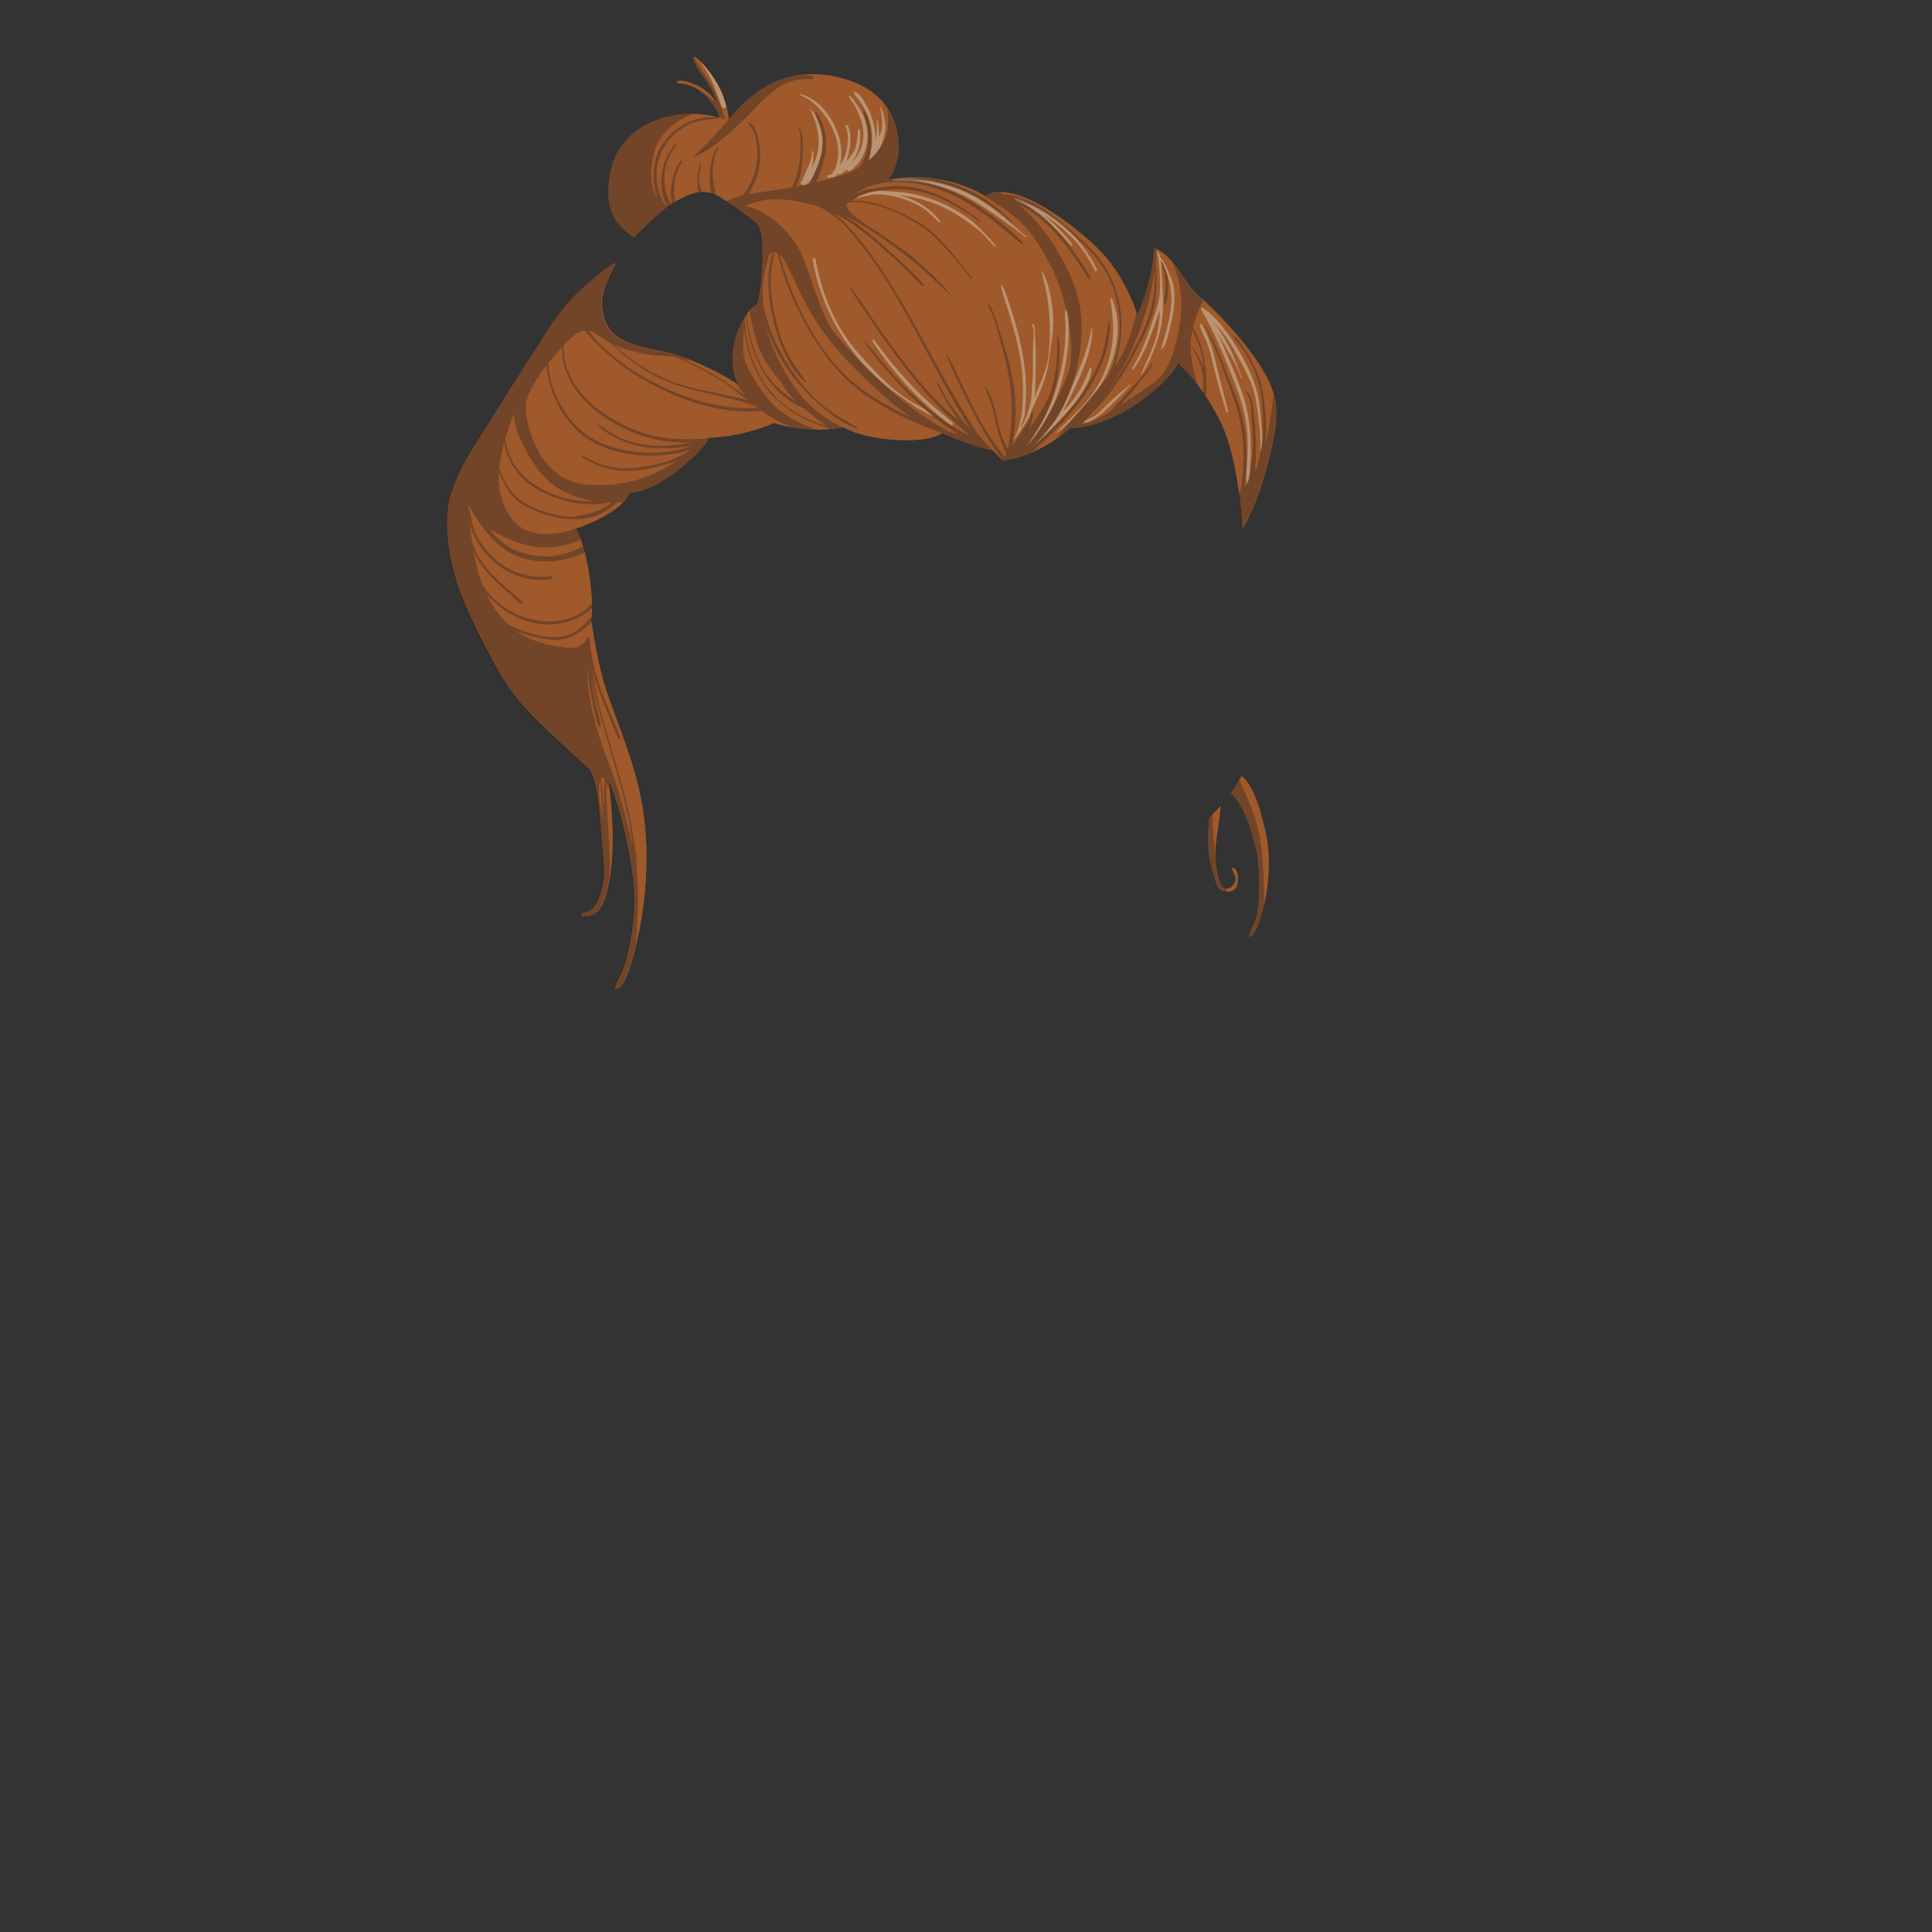 <?xml version="1.0" encoding="utf-8"?>
<!-- Generator: Adobe Illustrator 23.0.3, SVG Export Plug-In . SVG Version: 6.00 Build 0)  -->
<svg version="1.1" id="Layer_1" xmlns="http://www.w3.org/2000/svg" xmlns:xlink="http://www.w3.org/1999/xlink" x="0px" y="0px"
	 viewBox="0 0 2000 2000" enable-background="new 0 0 2000 2000" xml:space="preserve">
<rect x="0" y="0" width="2000" height="2000" fill="#333333" stroke="none"/>
<g>
	<g id="Masked">
		<g id="_x30_7_x5F_Hair_x5F_Bun_x5F_Main_Asset_x5F_Backed_x5F_Masked">
			<path fill="#9F592A" d="M477.6,616.2c6.7,17.7,15.4,35.4,27.3,58.4c17.6,34.2,29.1,49.5,50.5,70.8s54.4,50.7,54.4,50.7
				s8.2,8.8,11.3,51.6s6.8,55.8,1,75.5s-13.9,21.1-17.8,22c-3.9,0.9-4.8,4.5,3.2,3.4s16.9-4.2,23-35.9s3.6-74.1-0.8-105.5
				c0,0,11.1,26.6,17.4,57c6.3,30.4,11.8,55,8.3,89s-10.9,52.1-14.5,59S636,1023,636,1023c3.3,1.8,11.5,2.5,23.3-48.7
				s13-104.2,4-149s-30.7-91.8-38.9-121c-8.1-29.2-12.5-63-12.5-63s3.2-13.8-2.3-48.3S596,547.3,596,547.3s19.1-6,36.6-17.3
				s18.7-20,18.7-20s20.5,0.7,50.7-23.7c8.6-6.9,14.9-12.6,19.4-17.1C631.5,500.5,547.1,547.2,477.6,616.2z"/>
			<path fill="#9F592A" d="M1024.1,412c-68,4.8-138.4,13.7-207.4,29.8c13.1,2.5,33.5,4.5,56.5,0.5c0,0,16.5,10.7,54,13s48-7,48-7
				s28.7,13.2,53,18.3l10,10c0,0,33.3-1.8,70-33.7c0,0,24.3,2.3,62.3-21c4.8-2.9,9.2-5.9,13.2-8.7
				C1131,408.7,1077.7,408.2,1024.1,412z"/>
			<path fill="#9F592A" d="M1262.8,435.2c20.7,40.7,23.4,112.3,23.4,112.3s14.6-22.3,26.6-69.7c4.6-18,7.4-31.8,8.1-43.5
				c-21.6-4.9-43.5-9-65.5-12.5C1257.9,426,1260.4,430.4,1262.8,435.2z"/>
			<path fill="#9F592A" d="M1276.4,898.6c-2.4-0.3,0,2.8,1.3,6s2.8,7.2-1.3,11.9c-4.1,4.7-9.6,4.8-12.7-0.7s-7.8-25.4-4.4-47.9
				c3.4-22.6,4.4-33.5,4.4-33.5s-11.5,12-11.8,12.3c0,0-3.6,30.1,1.9,49.7s6.4,24.3,12.9,25.9s13.7,0.5,14.6-9.8
				S1278.8,899,1276.4,898.6z"/>
			<path fill="#9F592A" d="M1285.4,803.5l-11.1,17.6c15.4,13.8,24.3,48,27.2,63.9c2.9,16,3.5,55.1-2.5,69s-7.5,16.6-4.7,15.5
				s5.6-5.5,9.2-15.8c3.5-10.3,8.5-27.7,9.6-49.9s-0.3-35.2-8.7-64.4C1296.1,810.3,1285.4,803.5,1285.4,803.5z"/>
		</g>
		<g id="_x30_7_x5F_Hair_x5F_Bun_x5F_Highlights_x5F_Back_x5F_Masked">
			<path fill="none" d="M1071.7,409.7c-0.2,0-0.4,0-0.6,0c-0.1,0.9-0.2,1.6-0.3,2.3C1071.2,411.3,1071.4,410.5,1071.7,409.7z"/>
			<path fill="none" d="M1056.2,442.8c4.1-4.8,3.5-6.1,6.5-11.5c0.2-0.6,2.1-6.9,2.3-7.5c1.9-5,2.5-9.4,2.8-14
				c-1.9,0.1-3.9,0.1-5.8,0.2c-0.1,5.4-0.5,10.7-0.9,16.1C1060.5,433,1058.1,436.3,1056.2,442.8z"/>
			<path fill="none" d="M1099.8,426.6c0.9-1,1.7-1.9,2.6-2.8c4.2-4.5,8.1-9.2,11.6-14.2c-1.7,0-3.5-0.1-5.2-0.1
				c-0.4,0.9-0.9,1.8-1.3,2.7C1105.2,417.1,1102.6,421.9,1099.8,426.6z"/>
			<path opacity="0.35" fill="#E8FFFA" enable-background="new    " d="M966.3,431.1c-2.9-2.9-7.7-5.9-10.8-8.7
				c-2.2-1.1-4.4-2.2-6.5-3.4c-1.3,0.1-2.5,0.3-3.8,0.4C951.8,423.9,958.5,427.9,966.3,431.1z"/>
			<path opacity="0.35" fill="#E8FFFA" enable-background="new    " d="M960.9,420.8c7.1,6.4,14.2,13.2,22.2,18.5
				c0.2,0.3,0.7,0.6,1.1,0.9c1.6,1,3.4-1.3,2-2.6c-7.2-6.6-15.1-12.4-22.3-18.9c-0.5-0.4-0.9-0.8-1.3-1.2c-1.6,0.2-3.1,0.3-4.7,0.5
				C958.9,418.9,959.9,419.9,960.9,420.8z"/>
			<path opacity="0.35" fill="#E8FFFA" enable-background="new    " d="M1070.9,412.1c0.1-0.7,0.2-1.5,0.3-2.3
				c-1.1,0-2.2,0.1-3.4,0.1c-0.3,4.5-0.9,9-2.8,14c-0.2,0.6-2.1,6.9-2.3,7.5c-3,5.4-2.4,6.7-6.5,11.5c1.9-6.5,4.3-9.8,4.9-16.7
				c0.5-5.4,0.8-10.7,0.9-16.1c-1,0-2.1,0.1-3.1,0.1c-0.1,3.5-0.3,7.1-0.5,10.6c-0.8,11-2.7,19.9-6.8,29.9c-0.3,0.4-2.3,4.4-2.3,4.8
				c-1.2,2.8,12.1-16.3,15.5-22.6c3.3-8.6,6.8-16,9.9-23.1c-1,0-2,0-3,0.1C1071.4,410.5,1071.2,411.3,1070.9,412.1z"/>
			<path opacity="0.35" fill="#E8FFFA" enable-background="new    " d="M1077.7,438.6c-3.7,6-10.9,18.6-15.6,23.9
				c2.4-2.8,4.1-4.3,6.3-7.1c3.8-4.8,7.6-10,10.8-15.2c5.9-9.6,11.2-20.1,15.2-30.7c-1.1,0-2.3,0-3.4,0
				C1087.5,419.6,1083.2,429.5,1077.7,438.6z"/>
			<path opacity="0.35" fill="#E8FFFA" enable-background="new    " d="M1104,437.1c-4.1,3.9-8,8-12.1,11.9
				c5.6-3.1,10.6-7.5,13.9-11c8.3-9.2,17.5-18.3,25.3-28c-0.6,0-1.3,0-1.9-0.1C1121.8,419.9,1112.9,428.6,1104,437.1z"/>
			<path opacity="0.35" fill="#E8FFFA" enable-background="new    " d="M1102.4,423.8c-0.9,0.9-1.7,1.8-2.6,2.8
				c2.8-4.7,5.4-9.5,7.7-14.4c0.4-0.9,0.9-1.8,1.3-2.7c-1.1,0-2.1,0-3.2,0c-0.4,0.9-0.8,1.9-1.2,2.8c-5.6,13.3-12.1,23.8-20.6,33.8
				c-2.4,2.5-4.4,5.8-6.9,8.2c-1.6,1.6-6.2,6.3-7,7.2c3.7-2.7,8.6-8.3,13.3-12.2c0.7-0.8,3.6-3.7,4.3-4.5c0.9-1,7.5-7.5,8.4-8.5
				c6.3-6.6,4.7-5.1,10.8-12c4.1-4.7,8-9.5,11.4-14.6c-1.4,0-2.7-0.1-4.1-0.1C1110.5,414.6,1106.6,419.3,1102.4,423.8z"/>
			<path opacity="0.35" fill="#E8FFFA" enable-background="new    " d="M1145.6,419.2c-3.5,3.4-6.7,7.4-10.6,10.3
				c-3.8,2.9-8.5,4.1-12.3,6.8c-0.7,0.5-0.3,1.7,0.6,1.5c8.7-2.3,15.9-8.4,22.4-14.3c4.3-3.9,8.5-8,12.6-12.2
				c-1.3-0.1-2.6-0.2-4-0.2C1151.4,413.7,1148.5,416.4,1145.6,419.2z"/>
			<path opacity="0.35" fill="#E8FFFA" enable-background="new    " d="M1269.3,426.1c0.4,1.2,2.4,0.7,2-0.6
				c-0.1-0.4-0.2-0.7-0.3-1.1c-0.8-0.1-1.6-0.3-2.3-0.4C1268.9,424.7,1269.1,425.4,1269.3,426.1z"/>
			<path opacity="0.35" fill="#E8FFFA" enable-background="new    " d="M1291.5,454.5c0.3,8.1,0,16.2-0.5,24.3
				c-0.5,8-1.3,12.7-0.5,20.4c0.1,0.5,0.6,0.5,0.8,0.1c2.9-7.2,2.5-12.6,3-20.3c0.5-8.1,0.6-16.2,0.3-24.3c-0.4-8.9-1.4-17.8-3-26.5
				c-1.2-0.2-2.4-0.5-3.6-0.7C1289.9,436.3,1291.2,445.3,1291.5,454.5z"/>
			<path opacity="0.35" fill="#E8FFFA" enable-background="new    " d="M1304.6,465.1c0,0.5,0.7,0.6,0.8,0.1
				c2.1-6.8,1.4-13.9,0.8-20.8c-0.4-4.5-0.8-9-1.2-13.5c-0.8-0.2-1.7-0.4-2.5-0.5C1304,441.9,1305.3,453.6,1304.6,465.1z"/>
			<path opacity="0.3" fill="#091426" enable-background="new    " d="M1282.7,807.6l-8.5,13.4c15.4,13.9,24.4,48,27.3,63.9
				s3.5,55.1-2.5,69s-7.5,16.6-4.7,15.5s5.6-5.5,9.2-15.8c1.6-4.6,3.5-10.7,5.2-18c-0.3-18.2-1-44.4-3.1-59.9
				C1302.6,853,1295.4,833.8,1282.7,807.6z"/>
			<path opacity="0.3" fill="#091426" enable-background="new    " d="M1263.6,915.6c-2.3-4-5.4-15.9-5.6-30.9
				c-1.6-12.5-2.8-27.9-2.9-41.6c-1.8,1.9-3.2,3.4-3.3,3.5c0,0-3.5,30.1,1.9,49.7c5.4,19.6,6.3,24.3,12.9,25.9
				c1.3,0.3,2.7,0.5,4,0.6c-0.6-0.9-1.2-2-1.9-3.1C1266.8,919.3,1265,918,1263.6,915.6z"/>
		</g>
		<g id="_x30_7_x5F_Hair_x5F_Bun_x5F_Shadows_x5F_Back_x5F_Masked">
			<path fill="none" d="M993.2,436.3c-1.6-2.4-3.2-4.7-4.8-7c-3-4.4-5.9-9-8.6-13.6c-2.8,0.3-5.5,0.5-8.3,0.8c1,1,1.9,2,2.9,3
				C980.4,425.5,986.8,431,993.2,436.3z"/>
			<path fill="none" d="M1003.3,449.9c-10.9-8.3-20.9-18.3-30.3-27.9c-1.7-1.7-3.3-3.4-4.9-5.1c-4.2,0.4-8.4,0.9-12.6,1.4
				c14.6,12.5,30.3,23.1,47,32.4L1003.3,449.9z"/>
			<path fill="none" d="M1003,442.8c0.9,0.9,1.7,1.8,2.6,2.7c-6.5-9.9-12.5-20.2-18.4-30.5c-1.8,0.2-3.6,0.3-5.4,0.5
				c2.6,4,5.4,8,8.3,11.8C994.1,432.7,998.5,437.8,1003,442.8z"/>
			<path fill="none" d="M932.8,424.6c-1.2-0.9-2.6-2-3.9-3.1c-1.8,0.2-3.7,0.5-5.5,0.8c6.7,3.6,13.5,6.9,20.5,10
				C940.2,430,936.5,427.4,932.8,424.6z"/>
			<path fill="none" d="M998.1,455l0.1-0.1c-0.3-0.1-0.7-0.2-1-0.3C997.8,454.9,998.1,455,998.1,455z"/>
			<path fill="none" d="M991.9,449.6c-14.3-8.9-27.7-19.7-40-30.9c-3.6,0.4-7.3,0.9-11,1.3c14.6,11.3,30,20.6,41.2,26.7
				C985.3,447.7,988.6,448.7,991.9,449.6z"/>
			<path fill="none" d="M847.6,435.1c-1.9,0.4-3.8,0.8-5.7,1.2c4.8,1.9,9.6,3.6,14.5,5C853.4,439.3,850.5,437.2,847.6,435.1z"/>
			<path fill="none" d="M612.5,530.9c7.7-2.1,14.6-5.6,20.6-10.5c-1.4-0.1-2.7-0.1-4-0.2c-5.7,1.3-11.6,1.8-17.2,1.8
				c-2.7,0-5.3-0.1-8-0.4c-7.3,4.1-14.5,8.3-21.6,12.7c3.5,0.5,7,0.8,10.5,0.8C599.4,534.1,606,532.7,612.5,530.9z"/>
			<path fill="none" d="M621.4,808.2c-0.6,2.3-1.1,5.7-1.3,10.3c-0.4,7.1,2,17.6,4.4,29.9c-0.3-3.9-0.5-7.8-0.9-11.6
				C622.6,827.2,622,817.7,621.4,808.2z"/>
			<path fill="none" d="M622.2,805.8c1,10,2.1,20,3.1,30c0.2,1.4,0.3,2.7,0.5,4.1c-0.5-11.2-0.8-22.5,0-33.7
				C624.3,804.5,623.1,804.4,622.2,805.8z"/>
			<path fill="none" d="M615.6,518.8c-1.7-0.2-3.4-0.5-5.1-0.8c-0.6,0.3-1.2,0.7-1.9,1c0.5,0,1,0,1.5,0
				C612,519,613.8,518.9,615.6,518.8z"/>
			<path fill="none" d="M608.7,659.9c-0.2,0.9-0.4,2.1-0.6,3.6c0.1,0,0.2,0,0.3,0C608.4,662.3,608.5,661.1,608.7,659.9z"/>
			<path fill="none" d="M1118.2,410.3c0.1-0.2,0.3-0.4,0.4-0.6c-4.3-0.1-8.5-0.2-12.8-0.2c-9.7,24.4-21.6,36.8-36.3,52.6
				C1087,446.1,1104.3,429.8,1118.2,410.3z"/>
			<path fill="none" d="M693.8,479.4c-16.2,6.3-32.2,13.2-47.9,20.6c18.4-3.3,36.5-10.6,54.6-22.9
				C698.2,477.9,696.1,478.7,693.8,479.4z"/>
			<path fill="none" d="M635.3,803.9c6.1,16.9,13.9,45.4,19.4,71.5c-0.2-1.6-0.3-3.1-0.5-4.7c-3.9-36-15.9-70.9-25.8-105.6
				c-4.7-16.7-9.6-33.3-13.3-50.3c-1.2-5.5-2.4-11.1-3.4-16.7c0.7,5.2,1.4,10.4,2.3,15.5c1.1,6.5,2.4,13.1,3.8,19.6
				c1.3,5.9,3.4,12,4,18c0.2,1.2-1.7,1.7-2.2,0.6c-2.7-5.8-3.7-12.5-5-18.7c-1.5-6.5-2.7-13-3.8-19.6c-1-6.1-1.9-12.2-2.6-18.3
				c-0.2-1.8-0.4-3.6-0.6-5.5c0.1,7.8,0.8,16.9,2.2,27.2C614.9,753.6,626.8,780.5,635.3,803.9z"/>
			<path fill="none" d="M1310.1,457.4c-0.1,1.1-0.2,2.2-0.3,3.3c2-7.2,3.6-15.8,5.4-27.7c-1.6-0.4-3.3-0.7-4.9-1.1
				C1310.7,440.4,1310.8,448.9,1310.1,457.4z"/>
			<path fill="none" d="M1131.8,425.7c-4,4.8-8.1,9.3-12.3,13.5c5.1-1.1,11-2.8,16.3-5.4c3-1.5,7.1-3.8,11.7-6.6
				c0.8-0.7,1.6-1.4,2.3-2.1c4.4-4.3,8.6-8.9,12.7-13.5c-5.6-0.4-11.1-0.7-16.7-0.9C1141.4,416,1136.8,421,1131.8,425.7z"/>
			<path fill="none" d="M1298.7,488.1c0.9-1.7,1.8-3.4,2.7-5.3c0-0.2,0.1-0.3,0.2-0.5c2.4-9,4.4-18,5.2-27.6
				c0.7-7.7,0.8-15.6,0.5-23.4c-3.1-0.6-6.1-1.3-9.2-1.9c0.8,6.9,1.4,13.8,1.7,20.7C1300.4,462.6,1300.5,475.5,1298.7,488.1z"/>
			<path fill="none" d="M1171,412.2c-1.5-0.1-2.9-0.2-4.4-0.3c-2.2,2.6-4.5,5.2-6.8,7.6C1163.5,417.1,1167.2,414.7,1171,412.2z"/>
			<path fill="none" d="M1290.5,474.4c-0.1,8.1-0.6,16.2-1.6,24.2c-0.2,1.8-0.4,3.8-0.6,5.7c1.3-1.7,2.7-3.7,4.2-5.9
				c3-14.3,4.7-28.7,4.4-43.5c-0.2-8.6-0.8-17.3-1.4-25.9c0,0,0,0,0-0.1c-3.6-0.7-7.2-1.4-10.9-2.1c0,0.1,0,0.2,0.1,0.2
				C1288.9,442.5,1290.6,458.5,1290.5,474.4z"/>
			<path fill="none" d="M1047.9,461.3c1.7-2.5,3.4-5,5.1-7.5c4.9-7.2,10.8-14.1,13.6-22.5c0.3-1.2,0.7-2.4,1-3.7c0-0.4,0-0.7,0-1
				c0-0.6,0.9-0.6,1.1-0.1c1.1,3,0.3,5.8-0.6,8.6c-0.6,3.2-1.7,6.3-3,9.4c8-11.2,15.6-22.7,21.3-35c-11.9,0.1-23.8,0.4-35.7,1
				c0.3,3.5,0.5,7,0.6,10.5C1051.5,434.5,1050.3,448,1047.9,461.3z"/>
			<path fill="none" d="M1040.2,472.9c0.5-0.8,1.1-1.7,1.6-2.5c-4.7-9.8-8.1-20.6-10.4-31c-1.4-6.7-2.8-13.3-4.8-19.9
				c-0.8-2.5-1.7-5-2.6-7.5c-6.9,0.5-13.8,1-20.7,1.6c2.2,4.5,4.4,9,6.8,13.4C1018.6,443.3,1028.6,458.6,1040.2,472.9z"/>
			<path fill="none" d="M1071.6,441.7c0,0.2-0.1,0.5-0.2,0.8c0.5-0.9,1.1-1.9,1.6-2.8C1072.5,440.4,1072.1,441,1071.6,441.7z"/>
			<path fill="none" d="M1062,462.8c11.4-12,24.5-33.9,33.9-53.3c-2,0-3.9,0-5.9,0c-1.2,3.8-2.5,7.5-4,11.2
				C1079.9,435.7,1071.7,449.8,1062,462.8z"/>
			<path fill="none" d="M1039.8,458.2c1.1,2.4,2.2,4.7,3.4,7c0.3-1.8,0.7-3.6,1-5.4c1.3-7.4,2.2-14.8,2.7-22.3
				c0.6-8.9,0.5-17.9-0.1-26.9c-6.9,0.3-13.8,0.7-20.7,1.2c3.2,8.2,5,17,6.8,25.3C1034.6,444.4,1036.7,451.4,1039.8,458.2z"/>
			<path opacity="0.3" fill="#091426" enable-background="new    " d="M820.3,442.4c6.7,1.1,14.9,2,24.1,2.1
				c-4.5-1.5-9.3-3.5-14.2-5.8c-4.1,0.9-8.2,1.8-12.3,2.8C818.7,441.8,819.5,442.1,820.3,442.4z"/>
			<path opacity="0.3" fill="#091426" enable-background="new    " d="M568.1,566.7c15-0.9,26.1-4.8,33.1-8.2
				c-2.8-7.7-5-11-5.3-11.4c-11.1,4.3-26.8,7.4-40.8,4.9c-5.1,3.5-10.1,7.1-15.1,10.8C548.9,565.5,558.6,567.3,568.1,566.7z"/>
			<path opacity="0.3" fill="#091426" enable-background="new    " d="M571,599.2c1.8-0.3,1-3.1-0.8-2.8c-19.4,3-39.1-2.9-54.3-14.8
				c-0.7,0.6-1.5,1.2-2.2,1.9C529.7,596.6,550.1,603.1,571,599.2z"/>
			<path opacity="0.3" fill="#091426" enable-background="new    " d="M477.1,616.7c6.7,17.6,15.4,35.3,27.2,58.2
				c17.6,34.2,29.1,49.5,50.5,70.8s54.4,50.7,54.4,50.7s8.2,8.8,11.3,51.6s6.8,55.8,1,75.5s-13.9,21.1-17.8,22s-4.8,4.5,3.2,3.4
				s16.9-4.2,23-35.9c0.4-1.9,0.7-3.8,1-5.8c0.7-11.7,0.2-23.4-0.4-35.1c-1.2-20.9-2.9-41.6-3.3-62.5c0.9,1.7,2,4.2,3.2,7.7
				c-0.4-3.4-0.8-6.7-1.3-9.9c0,0,11.1,26.6,17.4,57c6.3,30.4,11.8,55,8.3,89s-10.9,52.1-14.5,59s-5,11-5,11
				c3.3,1.8,11.2,2.5,22.7-45.8c2.5-25.3,3.6-53.9,1.3-72.2c0-8.1-0.4-16.2-1.5-24.2c-2.3-17.8-5.6-35.4-9.9-52.8
				c-8.5-34.5-20.4-68.1-28.7-102.7c-2.8-12-4.9-23.9-6.6-35.9c1.7,7.7,3.9,15.2,6.5,22.7c3.1,8.9,6.9,17.6,10.5,26.4
				c3.5,8.5,6.3,17.9,10.9,25.9c0.5,0.9,1.9,0.3,1.6-0.7c-2.4-9.1-7.1-18-10.7-26.7c-3.3-8.2-6.8-16.3-9.8-24.6
				c-2.9-8.3-5.3-16.7-7.2-25.3c-0.9-4.3-1.8-8.6-2.6-12.9c-0.8-4.9-0.7-10.1-2.2-14.8c-0.1-0.4-0.8-0.5-0.9,0
				c0.2-1,0.3-1.5,0.3-1.5s-4.1,11.8-15.3,12.3S555.6,667,537,655c-0.9-0.6-1.9-1.2-2.8-1.9c11.7,4.9,24.1,7.9,36.5,9.1
				c10.8,1,20.6-1.6,29.4-8c3.9-2.8,8.4-6.4,12.2-10.5c-0.2-1.6-0.3-2.5-0.3-2.5s0.2-0.9,0.4-2.8c-0.6,0.7-1.2,1.4-1.8,2.1
				c-3.6,4.1-7.5,8-11.9,11.2c-9.3,6.7-19.5,8.8-30.8,7.6c-14.7-1.5-28.5-6.2-41.5-12.7c-8.6-8-16.6-18.7-22.9-31.5
				c2.4,2.6,4.8,5.1,7.3,7.4c10.1,9.4,22.3,16.7,35.5,20.7c14.1,4.3,29.3,4.5,43.2-0.2c7.6-2.6,16.7-7.2,23.3-13.4
				c0-1.5,0-3.2,0-5.1c-2.6,2.9-5.2,5.7-8.5,8c-4.9,3.5-10.4,6.2-16.2,8c-13.8,4.4-29,3.4-42.7-0.7c-12.6-3.8-24-10.4-33.6-19.4
				c-4.9-4.6-8.9-9.6-12.4-14.9c-1-2.4-1.8-4.9-2.7-7.4C490.1,604.1,483.5,610.3,477.1,616.7z M620.1,818.5c0.2-4.6,0.7-8,1.3-10.3
				c0.6,9.5,1.2,19,2.2,28.6c0.4,3.8,0.6,7.7,0.9,11.6C622.1,836.1,619.7,825.6,620.1,818.5z M625.8,839.9c-0.2-1.4-0.3-2.7-0.5-4.1
				c-1-10-2.1-20-3.1-30c0.9-1.4,2.1-1.3,3.6,0.4C625,817.4,625.3,828.7,625.8,839.9z M608.7,659.9c-0.2,1.2-0.3,2.4-0.3,3.6
				c-0.1,0-0.2,0-0.3,0C608.3,662,608.5,660.8,608.7,659.9z M608.2,695.2c0.7,6.1,1.6,12.2,2.6,18.3c1.1,6.6,2.3,13.1,3.8,19.6
				c1.3,6.2,2.3,12.9,5,18.7c0.5,1.1,2.4,0.6,2.2-0.6c-0.6-6-2.7-12.1-4-18c-1.4-6.5-2.7-13.1-3.8-19.6c-0.9-5.1-1.6-10.3-2.3-15.5
				c1,5.6,2.2,11.2,3.4,16.7c3.7,17,8.6,33.6,13.3,50.3c9.9,34.7,21.9,69.6,25.8,105.6c0.2,1.6,0.3,3.1,0.5,4.7
				c-5.5-26.1-13.3-54.6-19.4-71.5c-8.5-23.4-20.4-50.3-25.5-87c-1.4-10.3-2.1-19.4-2.2-27.2C607.8,691.6,608,693.4,608.2,695.2z"/>
			<path opacity="0.3" fill="#091426" enable-background="new    " d="M521.1,609.1c3.2,2.9,6.5,5.8,9.7,8.7
				c2.9,2.6,5.6,5.7,9.2,7.1c0.6,0.3,1.2-0.6,0.8-1.1c-1.9-3.2-5.3-5.4-8.2-7.9c-3.3-2.8-6.6-5.7-9.8-8.6
				c-5.8-5.1-11.5-10.3-16.6-16.1c-0.2-0.3-0.5-0.6-0.7-0.8c-0.6,0.5-1.1,1-1.7,1.5C509,598,515.1,603.6,521.1,609.1z"/>
			<path opacity="0.3" fill="#091426" enable-background="new    " d="M1005.6,445.5c-0.9-0.9-1.7-1.8-2.6-2.7
				c-4.5-5-8.9-10.1-12.9-15.5c-2.9-3.8-5.7-7.8-8.3-11.8c-0.7,0.1-1.3,0.1-2,0.2c2.7,4.6,5.6,9.2,8.6,13.6c1.6,2.3,3.2,4.6,4.8,7
				c-6.4-5.3-12.8-10.8-18.8-16.8c-1-1-2-2-2.9-3c-1.1,0.1-2.3,0.2-3.4,0.4c1.6,1.7,3.3,3.4,4.9,5.1c9.4,9.6,19.4,19.6,30.3,27.9
				l-0.8,0.8c-16.7-9.3-32.4-19.9-47-32.4c-1.2,0.1-2.4,0.3-3.6,0.4c12.3,11.2,25.7,22.1,40,30.9c-3.3-0.9-6.6-1.9-9.8-2.9
				c-11.2-6.1-26.6-15.4-41.2-26.7c-4,0.5-8,1-12.1,1.6c1.4,1.1,2.7,2.1,3.9,3.1c3.7,2.8,7.4,5.4,11,7.7c-6.9-3.1-13.8-6.4-20.5-10
				c-1.6,0.2-3.3,0.4-4.9,0.7c7.5,4.2,15.2,8,22.9,11.6c9.2,4.3,18.6,8.1,28.2,11.5c3.5,1.5,5.6,2.3,5.6,2.3s28.7,13.2,53,18.3
				l-15.1-16.2c-7.8-11.7-15.2-23.7-22.4-35.8c-1.1,0.1-2.3,0.2-3.4,0.3C993.1,425.3,999.1,435.6,1005.6,445.5z M998.1,455
				c0,0-0.3-0.1-0.9-0.4c0.3,0.1,0.7,0.2,1,0.3L998.1,455z"/>
			<path opacity="0.3" fill="#091426" enable-background="new    " d="M700.5,477.1c-18.1,12.2-36.2,19.5-54.6,22.9
				c-12,5.7-23.7,11.6-35.4,18c1.7,0.3,3.3,0.6,5.1,0.8c-1.8,0.1-3.6,0.2-5.4,0.2c-0.5,0-1,0-1.5,0c-1.6,0.9-3.2,1.8-4.8,2.6
				c2.7,0.2,5.3,0.4,8,0.4c5.6,0,11.5-0.5,17.2-1.8c1.3,0.1,2.6,0.1,4,0.2c-6,4.9-12.9,8.4-20.6,10.5c-6.5,1.8-13.1,3.2-19.7,4.2
				c-3.5,0-7-0.3-10.5-0.8c-1,0.6-1.9,1.2-2.9,1.8c0.1,0,0.1,0,0.2,0h-0.1c-0.4,0-0.4,0.6,0,0.5c1,0,2-0.1,3-0.1
				c9.7,1.4,19.5,1.4,29-0.9c10.7-2.7,19.2-8.7,27.3-15.6c1.9,0,3.9,0,6,0c5.9-6.2,6.5-10.2,6.5-10.2s20.5,0.7,50.7-23.7
				c8.4-6.8,14.6-12.3,19.1-16.8c-9.2,3.2-18.3,6.6-27.3,10.1C696.1,478.7,698.2,477.9,700.5,477.1z"/>
			<path opacity="0.3" fill="#091426" enable-background="new    " d="M856.4,441.2c-4.9-1.4-9.7-3-14.5-5c-0.8,0.2-1.5,0.3-2.3,0.5
				c6.7,2.9,13.5,5.3,20.4,7.2c4.1-0.4,8.2-0.9,12.5-1.6c-2.5-1-8.7-3.8-16.5-8.9c-2.8,0.6-5.7,1.1-8.5,1.7
				C850.5,437.2,853.4,439.3,856.4,441.2z"/>
			<path opacity="0.3" fill="#091426" enable-background="new    " d="M530.6,573.6c23.5,11.4,51.4,9.4,74.7-1.8
				c-0.5-2.1-1.1-4.1-1.6-6c-10.1,4.7-20.5,8.8-31.8,10c-12.9,1.4-28.1-1.4-40-7c-1.4,1.1-2.8,2.2-4.2,3.3
				C528.7,572.6,529.6,573.1,530.6,573.6z"/>
			<path opacity="0.3" fill="#091426" enable-background="new    " d="M886.9,443.6c0.7,0.2,1.1-0.8,0.5-1.1
				c-6.6-3.9-13.1-7.5-19.5-11.3c-1.1,0.2-2.2,0.4-3.3,0.6C871.7,436.7,879.2,440.9,886.9,443.6z"/>
			<path opacity="0.3" fill="#091426" enable-background="new    " d="M1118.2,410.3c-13.9,19.5-31.2,35.8-48.7,51.8
				c14.8-15.8,26.6-28.2,36.3-52.6c-3.3,0-6.6,0-10,0c-9.4,19.4-22.5,41.3-33.9,53.3c9.7-13,17.9-27.1,24-42.1
				c1.5-3.7,2.8-7.5,4-11.2c-1.2,0-2.4,0-3.6,0c-5.7,12.3-13.3,23.8-21.3,35c1.3-3.1,2.4-6.2,3-9.4c0.9-2.8,1.7-5.6,0.6-8.6
				c-0.2-0.5-1.1-0.5-1.1,0.1c0,0.3,0,0.6,0,1c-0.3,1.3-0.7,2.5-1,3.7c-2.8,8.4-8.7,15.3-13.6,22.5c-1.7,2.5-3.4,5-5.1,7.5
				c2.4-13.3,3.6-26.8,3.3-40.3c-0.1-3.5-0.3-7-0.6-10.5c-1.3,0.1-2.5,0.1-3.8,0.2c0.6,9,0.6,17.9,0.1,26.9
				c-0.5,7.5-1.4,14.9-2.7,22.3c-0.3,1.8-0.7,3.6-1,5.4c-1.2-2.3-2.3-4.6-3.4-7c-3.1-6.8-5.2-13.8-6.8-21.1
				c-1.8-8.2-3.7-17.1-6.8-25.3c-0.7,0-1.4,0.1-2.1,0.1h-0.1c0.9,2.5,1.9,5,2.6,7.5c2,6.6,3.4,13.2,4.8,19.9
				c2.3,10.4,5.7,21.2,10.4,31c-0.5,0.8-1.1,1.7-1.6,2.5c-11.6-14.3-21.6-29.6-30.2-45.9c-2.3-4.4-4.6-8.9-6.8-13.4
				c-0.8,0.1-1.6,0.1-2.4,0.2c2.6,5.1,5.2,10.1,7.8,15.1c8.7,16.4,17.9,32.9,29.4,47.5v0.1c0,0,12.2-0.7,29.9-8.2
				c19.6-17.6,38.6-36.4,53.7-57.9c0.1-0.2,0.3-0.4,0.4-0.6c-1.2,0-2.3-0.1-3.5-0.1C1118.5,409.9,1118.3,410.1,1118.2,410.3z
				 M1071.6,441.7c0.5-0.7,0.9-1.3,1.4-2c-0.5,0.9-1.1,1.9-1.6,2.8C1071.5,442.2,1071.6,441.9,1071.6,441.7z"/>
			<path opacity="0.3" fill="#091426" enable-background="new    " d="M1159.8,419.5c2.3-2.5,4.6-5,6.8-7.6
				c-1.4-0.1-2.7-0.2-4.1-0.3c-4.1,4.6-8.3,9.2-12.7,13.5c-0.7,0.7-1.5,1.4-2.3,2.1c-4.6,2.8-8.7,5.1-11.7,6.6
				c-5.3,2.6-11.2,4.3-16.3,5.4c4.2-4.2,8.3-8.7,12.3-13.5c5-4.7,9.6-9.7,14-15.1c-5.1-0.2-10.2-0.5-15.4-0.6
				c-12.7,15.4-27,32.2-37.8,44.7c5-3.4,10.1-7.3,15.4-11.8c0,0,24.3,2.3,62.3-21c4.8-2.9,9.2-5.9,13.2-8.7c-4.2-0.4-8.3-0.7-12.5-1
				C1167.2,414.7,1163.5,417.1,1159.8,419.5z"/>
			<path opacity="0.3" fill="#091426" enable-background="new    " d="M1309.8,460.7c0.1-1.1,0.2-2.2,0.3-3.3
				c0.7-8.5,0.6-17,0.1-25.4c-1-0.2-2-0.4-3-0.6c0.3,7.8,0.2,15.6-0.5,23.4c-0.8,9.6-2.8,18.6-5.2,27.6c-0.1,0.2-0.2,0.3-0.2,0.5
				c-0.9,1.9-1.8,3.6-2.7,5.3c1.8-12.6,1.7-25.5,1.1-37.9c-0.3-6.9-0.9-13.8-1.7-20.7c-0.9-0.2-1.7-0.4-2.6-0.5c0,0,0,0,0,0.1
				c0.6,8.6,1.2,17.3,1.4,25.9c0.3,14.8-1.4,29.2-4.4,43.5c-1.5,2.2-2.9,4.2-4.2,5.9c0.2-1.9,0.4-3.9,0.6-5.7c1-8,1.5-16.1,1.6-24.2
				c0.1-15.9-1.6-31.9-5.8-47.3c0-0.1,0-0.2-0.1-0.2c-1.1-0.2-2.2-0.4-3.3-0.6c0.1,0.3,0.2,0.6,0.3,1c4.1,15.4,5.8,31.4,5.7,47.4
				c-0.1,7.5-0.5,14.9-1.4,22.3c-0.5,4.4-1.4,8.8-2.2,13.2c-0.4,0.4-0.8,0.9-1.1,1.2c2.7,20.8,3.3,36.3,3.3,36.3
				s14.6-22.3,26.6-69.7c4.6-18.1,7.4-31.9,8.2-43.6c-1.8-0.4-3.7-0.8-5.5-1.2C1313.4,444.9,1311.8,453.5,1309.8,460.7z"/>
		</g>
	</g>
	<g id="Original">
		<g id="_x30_7_x5F_Hair_x5F_Bun_x5F_Main_Asset_x5F_Back">
			<path fill="#9F592A" d="M636,1023c3.3,1.8,11.5,2.5,23.3-48.7s13-104.2,4-149s-30.7-91.8-38.9-121c-8.1-29.2-12.5-63-12.5-63
				s3.2-13.8-2.3-48.3S596,547.3,596,547.3s19.1-6,36.6-17.3s18.7-20,18.7-20s20.5,0.7,50.7-23.7c30.2-24.3,31.7-33,31.7-33
				s32.7-0.3,67.7-15.3c0,0,32,11.3,71.7,4.3c0,0,16.5,10.7,54,13s48-7,48-7s28.7,13.2,53,18.3l10,10c0,0,33.3-1.8,70-33.7
				c0,0,24.3,2.3,62.3-21s49.3-45.6,49.3-45.6s22.4,18.3,43.1,58.9c20.7,40.7,23.4,112.3,23.4,112.3s14.6-22.3,26.6-69.7
				s11.8-65.3-5-94s-49.5-62.8-66-76.7c-16.5-13.8-25-41.6-47.2-50.7c0,0,0,29.7-17.2,69.7c0,0-11.7-41.8-43.3-71.3
				s-86.8-69-114.3-52c0,0-42.4-27.7-100.2-17c0,0,13.1-15,10.2-41.7c-2.8-26.7-18.2-55.3-66-65s-83,11.7-109.3,44.3
				c0,0-1.8-19.5-11.3-36S722,59.5,719,59s-2.8,4.3,9.3,21c12.2,16.7,13.3,26.3,13.3,26.3s-6.1-12.8-24.2-19.7
				c-18.1-6.8-18.9-0.3-14.4-0.3s19.7,2.3,31.3,17c11.7,14.7,10.7,19,10.7,19s-22.2-9.2-55-1.3s-51.5,30.4-56.9,52.7
				c-12,49.1,11,63.3,23.4,72.2c0,0,25.4-27,39.6-35.3c13.3-7.9,31.2-19,50.7-5.8s33.5,23.6,37,27.5s6.5,15.1,4.8,45.5
				s-5.5,37.8-5.5,37.8s-5,0.3-14.7,16.8s-15.3,44.9-4.6,65.4c0,0-20.1-13.7-49-25.2s-45.8-10-66.5-19s-24-24.2-25.2-38.5
				s14.3-42.4,14.3-42.4s-3.5-2.5-33.3,24.4s-41.9,53.1-52.5,68.5s-41,65.1-57.8,91.2s-23.6,42.5-28.2,58s-4,46.8,3.5,75
				s18.2,50.6,35.8,84.8s29.1,49.5,50.5,70.8s54.4,50.7,54.4,50.7s8.2,8.8,11.3,51.6s6.8,55.8,1,75.5s-13.9,21.1-17.8,22
				s-4.8,4.5,3.2,3.4s16.9-4.2,23-35.9s3.6-74.1-0.8-105.5c0,0,11.1,26.6,17.4,57c6.3,30.4,11.8,55,8.3,89s-10.9,52.1-14.5,59
				S636,1023,636,1023z"/>
			<path fill="#9F592A" d="M1251.9,846.7c0.3-0.3,11.8-12.3,11.8-12.3s-1,10.9-4.4,33.5c-3.4,22.5,1.3,42.4,4.4,47.9
				s8.6,5.4,12.7,0.7s2.6-8.7,1.3-11.9c-1.3-3.2-3.7-6.3-1.3-6c2.4,0.4,5.8,3.6,4.9,13.9s-8.1,11.4-14.6,9.8s-7.4-6.3-12.9-25.9
				S1251.9,846.7,1251.9,846.7z"/>
			<path fill="#9F592A" d="M1274.3,821.1l11.1-17.6c0,0,10.7,6.8,19,35.9c8.4,29.2,9.8,42.2,8.7,64.4s-6.1,39.6-9.6,49.9
				c-3.6,10.3-6.4,14.7-9.2,15.8c-2.8,1.1-1.3-1.6,4.7-15.5s5.4-53,2.5-69C1298.6,869.1,1289.7,834.9,1274.3,821.1z"/>
		</g>
		<g id="_x30_7_x5F_Hair_x5F_Bun_x5F_Highlights_x5F_Back">
			<path opacity="0.35" fill="#E8FFFA" enable-background="new    " d="M930.3,409.1c12.2,8.3,22.3,16.4,36,22
				c-2.9-2.9-7.7-5.9-10.8-8.7c-27.6-13.4-46.2-33.5-66.7-56.6c-24.2-27.3-38.4-62.1-44.6-97.7c-0.3-1.9-3.2-1.1-2.9,0.8
				C850.6,324.7,883.4,377.2,930.3,409.1z"/>
			<path opacity="0.35" fill="#E8FFFA" enable-background="new    " d="M984.2,440.2c1.6,1,3.4-1.3,2-2.6
				c-7.2-6.6-15.1-12.4-22.3-18.9c-7.5-6.7-14.6-13.8-21.5-21.1c-6.7-7.1-13.1-14.4-19.4-21.9c-6.5-7.7-12-16-18.2-23.9
				c-0.8-1-2.3,0.3-1.7,1.3c5,8.5,11.5,16.6,17.5,24.5s12.5,15.4,19.3,22.6c6.7,7.1,13.8,14,21,20.6c7.1,6.4,14.2,13.2,22.2,18.5
				C983.3,439.6,983.8,439.9,984.2,440.2z"/>
			<path opacity="0.35" fill="#E8FFFA" enable-background="new    " d="M1048.3,336.9c4,14.1,7.4,28.3,9.2,42.9
				c1.7,13.6,1.9,27.3,0.9,40.9c-0.8,11-2.7,19.9-6.8,29.9c-0.3,0.4-2.3,4.4-2.3,4.8c-1.2,2.8,12.1-16.3,15.5-22.6
				c8.8-22.7,18.4-37.3,21.1-60.2c1.9-16,5.5-31.5,4.2-47.6c-0.6-7.4-1.6-14.8-3.3-22c-1.7-7.5-4.1-15.6-7.8-22.4
				c-0.2-0.4-0.8-0.1-0.7,0.3c1.5,7.4,3.7,14.6,5,22.1c1.3,7.6,2.3,15.2,2.9,22.9c1.1,14.9,0.6,29.9-1.1,44.6
				c-1.5,13.5-9.9,28.6-14.2,41.6c0.6-4.4,0.9-12.5,1-17c0.4-11.6,0.5-23.2,0.2-34.9c-0.1-5.8-0.9-11.6-0.9-17.4
				c0-2.8,0.5-5.9-2.2-7.4c-0.5-0.3-0.9,0.3-0.7,0.7c2.2,5.1,2,9,1.5,14.5c-0.4,5.2-0.4,10.3-0.6,15.5c-0.2,10.3,0.5,20.6-0.6,30.9
				c-1,10-0.1,17.4-3.6,26.8c-0.2,0.6-2.1,6.9-2.3,7.5c-3,5.4-2.4,6.7-6.5,11.5c1.9-6.5,4.3-9.8,4.9-16.7
				c1.3-15.1,1.5-30.2-0.4-45.3c-1.7-14.5-4.8-28.8-8.7-42.9c-2-7.3-4.2-14.6-6.7-21.8c-2.4-6.8-4.3-14.2-7.7-20.6
				c-0.4-0.8-1.5-0.2-1.3,0.6c1.1,7.1,4,14,6,20.9C1044.3,323.6,1046.4,330.2,1048.3,336.9z"/>
			<path opacity="0.35" fill="#E8FFFA" enable-background="new    " d="M1093.8,400.9c-4,13.1-9,26-16.1,37.7
				c-3.7,6-10.9,18.6-15.6,23.9c2.4-2.8,4.1-4.3,6.3-7.1c3.8-4.8,7.6-10,10.8-15.2c7.3-11.9,13.7-25,17.8-38.3
				c4-13.3,6.9-26.9,8.3-40.7c0.7-7.1,1.1-14.3,1-21.4c-0.1-5.7,0.9-14-2.3-18.9c-0.2-0.3-0.6-0.3-0.8-0.1c-0.3-0.1-0.8,0.1-0.7,0.6
				c0,0.1,0.1,0.2,0.1,0.2c0,0.1,0.1,0.2,0.2,0.2c-0.7,2.5-0.2,5.1-0.1,7.7c0.2,3.4,0.3,6.8,0.3,10.3c0,6.8-0.3,13.7-1,20.5
				C1100.6,373.9,1097.8,387.6,1093.8,400.9z"/>
			<path opacity="0.35" fill="#E8FFFA" enable-background="new    " d="M1151.4,309.5c-0.5-1.2-2.1-0.7-1.9,0.5
				c2.3,15.9,4,31.3,1.6,47.4c-2.3,15.1-7.5,29.6-15.3,42.7c-8.3,14.1-20.1,25.8-31.8,37c-4.1,3.9-8,8-12.1,11.9
				c5.6-3.1,10.6-7.5,13.9-11c11.9-13.2,25.7-26.3,34.6-41C1155.8,371.2,1162.9,338.2,1151.4,309.5z"/>
			<path opacity="0.35" fill="#E8FFFA" enable-background="new    " d="M1122.9,377.6c2.3-6.2,4.5-12.6,5.9-19.1
				c1.4-6.2,1.8-11.9,1.9-18.3c0-0.5-0.7-0.6-0.8-0.1c-4.1,25.2-15.7,48.8-25.5,72.2c-5.6,13.3-12.1,23.8-20.6,33.8
				c-2.4,2.5-4.4,5.8-6.9,8.2c-1.6,1.6-6.2,6.3-7,7.2c3.7-2.7,8.6-8.3,13.3-12.2c0.7-0.8,3.6-3.7,4.3-4.5c0.9-1,7.5-7.5,8.4-8.5
				c6.3-6.6,4.7-5.1,10.8-12c5.6-6.3,10.7-12.9,14.9-20.2c3.6-6.4,9-16,8.3-23.6c0-0.5-0.6-0.6-0.9-0.2c-2.4,3.2-3.4,7.4-5,11.1
				c-1.7,3.7-3.4,7.5-5.4,11c-4.5,7.9-10.1,14.8-16.2,21.4c-0.9,0.9-1.7,1.8-2.6,2.8c2.8-4.7,5.4-9.5,7.7-14.4
				C1113,400.9,1118.5,389.5,1122.9,377.6z"/>
			<path opacity="0.35" fill="#E8FFFA" enable-background="new    " d="M1170.1,397.9c-8.5,6.7-16.7,13.8-24.5,21.3
				c-3.5,3.4-6.7,7.4-10.6,10.3c-3.8,2.9-8.5,4.1-12.3,6.8c-0.7,0.5-0.3,1.7,0.6,1.5c8.7-2.3,15.9-8.4,22.4-14.3
				c8.7-7.9,17-16.4,24.8-25.2C1170.8,398,1170.4,397.6,1170.1,397.9z"/>
			<path opacity="0.35" fill="#E8FFFA" enable-background="new    " d="M1061.9,212.5c1.2,0.6,2.3,1.1,3.4,1.7
				c2.9,2.8,6.5,4.9,9.7,7.3c4.5,3.4,8.6,7.1,12.8,11c3.6,3.3,7.2,6.6,10.5,10.1c3.7,3.8,7,8.5,11.1,11.9c0.5,0.4,1.2-0.1,0.9-0.7
				c-2.3-4.5-6.3-8.5-9.7-12.2c-3.7-4-7.4-8-11.4-11.6c-3.1-2.7-6.3-5.3-9.5-7.9c7,4.2,13.6,8.9,19.8,14.3
				c6.8,5.9,13.4,12.2,18.9,19.4c6.1,7.8,10.7,15.6,15.1,24.4c0.7,1.4,2.8,0.2,2.1-1.2c-8-16.6-20.1-32.7-33.8-44.9
				c-6.8-6-14.2-11.4-22-16c-4.7-2.8-9.6-5.2-14.5-7.5c-4.6-2.2-9.7-4.9-14.7-5.6c-0.4-0.1-0.9,0.5-0.5,0.9
				C1053.4,208.8,1057.8,210.5,1061.9,212.5z"/>
			<path opacity="0.35" fill="#E8FFFA" enable-background="new    " d="M924.1,186c-0.6,0.1-0.4,1,0.1,1.1c6,0.5,12.1,0.2,18.2,0.5
				c6.5,0.4,13,1.5,19.3,2.8c11.9,2.6,23.8,6.3,34.8,11.5s21.2,11.8,31.1,18.8c11.5,8.2,23.2,16.2,34.2,24.9c0.4,0.3,1-0.2,0.6-0.6
				c-20.4-18.1-40.9-36.8-66.1-47.9c-11.4-5-23.1-8.5-35.4-10.4C949.3,184.9,935.8,183.4,924.1,186z"/>
			<path opacity="0.35" fill="#E8FFFA" enable-background="new    " d="M1030.6,254.8c-3.4-5.3-7.8-9.9-12.2-14.2
				c-4.3-4.3-8.4-8.7-13.3-12.5c-10.2-7.9-21.4-14.1-33.3-19.1c-11.7-4.9-23.8-8.1-36.3-9.7c-7.9-1-15.9-1.4-23.8-1.7
				c-7.5-0.3-15.7,2.6-23,5.9c-0.8,0.3-1.7,1.5-1,1.4c8.1-1.9,15.2-3.9,22-3.6c1.6,0.1,3.2,0.1,4.8,0.2c1.7,0.2,3.4,0.4,5,0.7
				c6.9,1.1,13.7,2.9,20.2,5.4c6.1,2.4,12.1,5.1,17.5,9c5.5,4,9.9,8.9,14.7,13.6c0.6,0.6,1.8-0.2,1.3-1
				c-6.7-10.1-18.9-18.5-30.1-23.1c-4.1-1.7-8.3-2.9-12.7-3.9c0.6,0,1.2,0.1,1.8,0.1c12.4,1.1,24.8,4.4,36.4,8.9
				c11.7,4.5,22.7,10.9,32.8,18.3c5.3,3.9,10.9,7.7,15.6,12.3c4.5,4.3,8.4,9.2,12.7,13.7C1030.3,255.7,1030.9,255.2,1030.6,254.8z"
				/>
			<path opacity="0.35" fill="#E8FFFA" enable-background="new    " d="M1201.2,266.1c-0.5-3-1.3-3.1-3.1-5.8
				c-0.7-1.1-1.1,0.3-0.6,1.4c2.2,5,2.3,10.6,2.7,16c0.4,5.3,0.6,11,0.8,16.3c0.2,4.1-0.6,7.6-0.5,11.8c-1,3.4-1.2,7-2.2,10.4
				c-0.8,3-1.8,5.9-2.8,8.8c-2.1,6.5-4.2,13.1-6.5,19.5c-2.4,6.6-5,13.2-7.8,19.6c-2.8,6.2-6.7,12-9.4,18.2
				c-0.2,0.5,0.4,1.1,0.8,0.6c4.6-4.9,7.7-11.6,10.8-17.6c3.2-6.2,5.8-12.7,8.3-19.2c2.5-6.7,4.9-13.5,7.2-20.3
				c0.5-1.5,1.1-3.2,1.7-4.8c0,1.4-0.1,2.8-0.1,4.2c-0.5,10.8-2.3,21-6.1,31.1c-2,5.3-4,10.7-6.5,15.8c-2.5,5-4.2,10.2-6.6,15.2
				c-0.3,0.5,0.5,1,0.8,0.5c2.4-4.7,5.4-9,7.5-13.9c2.3-5.3,4.8-10.6,6.7-16c3.7-10.4,6.5-21.5,7.3-32.6c0.8-11.5,0.2-23.3-0.5-34.8
				c-0.4-6-0.8-14.6-1.4-20.5c0-0.2-0.1-0.5-0.1-0.7c7.5,12.9,11.9,29,10.9,44.4c-1,16.1-6,31.7-10.5,47c-0.2,0.5,0.6,1,1,0.6
				c4.9-6.1,6.2-14.3,8.1-21.7c2.1-8.5,4-17.1,4.6-25.9s-0.1-17.6-3.3-25.8C1209.6,280.7,1205.5,272.1,1201.2,266.1z"/>
			<path opacity="0.35" fill="#E8FFFA" enable-background="new    " d="M1271.3,425.5c-4.3-16.4-8.6-32.7-12.5-49.1
				c-1.9-8-3.6-16-6.8-23.6c-2.3-5.6-4.7-13.2-8.8-17.8c-0.4-0.4-1.2-0.1-1.2,0.5c0.7,6.6,5.2,13.5,7.7,19.8
				c2.9,7.4,4.5,15.2,6.3,22.9c3.8,16.1,8.6,32.1,13.3,47.9C1269.7,427.3,1271.7,426.8,1271.3,425.5z"/>
			<path opacity="0.35" fill="#E8FFFA" enable-background="new    " d="M1290.5,499.2c0.1,0.5,0.6,0.5,0.8,0.1
				c2.9-7.2,2.5-12.6,3-20.3c0.5-8.1,0.6-16.2,0.3-24.3c-0.7-16.4-3.4-32.7-8.8-48.2c-5.5-15.7-11.8-31.3-18.6-46.6
				c-2.2-4.9-4.4-9.8-6.8-14.7c2.2,3.4,4.3,6.8,6.3,10.3c6.7,11.5,13.8,23.3,18.1,35.9c0.2,0.6,1.2,0.3,0.9-0.3
				c-5-12.4-9.1-24.8-15.7-36.6c-3.3-5.9-6.9-11.6-10.7-17.2c-0.6-0.9-1.2-1.9-1.9-3c4,4.5,7.9,9.2,11.4,14.1
				c7.3,10.1,13.3,21.4,18.9,32.5c3.2,6.5,6.6,13,9,19.8c2.3,6.5,3.4,13.3,4.4,20.1c2.1,14.5,4.4,29.6,3.5,44.3
				c0,0.5,0.7,0.6,0.8,0.1c2.1-6.8,1.4-13.9,0.8-20.8c-0.7-7.7-1.3-15.4-2.1-23.1c-1.6-14.3-6-27.9-12.3-40.9
				c-5.9-12.1-12.6-23.6-20.5-34.5c-7.1-9.9-15.9-20.9-26.5-27.2h-0.1c-0.1-0.1-0.2-0.1-0.3-0.2c-0.3-0.2-0.6,0-0.7,0.3
				c-0.6,0.4-0.8,1.2-0.3,1.8c0.2,0.2,0.4,0.4,0.6,0.6c0.7,2.3,2.3,4.3,3.5,6.5c1.8,3.2,3.5,6.5,5.2,9.8c3.7,7.3,7.2,14.7,10.5,22.3
				c6.6,15.3,13,30.9,18.6,46.5s9.1,31.5,9.7,48.2c0.3,8.1,0,16.2-0.5,24.3C1290.5,486.8,1289.7,491.5,1290.5,499.2z"/>
			<path opacity="0.35" fill="#E8FFFA" enable-background="new    " d="M828.4,98.5c15.4,6.2,26.5,20.1,33.4,34.7
				c6.5,13.8,8.4,29.9,1.8,43.4c-0.1,0.1-0.3,0.2-0.4,0.3c-1.1,0.7-1.4,1.7-1.2,2.6c-0.9,1.5-4,0.9-5.1,2.3c-2,2.4-0.1,2.4,3,1.9
				s4.6-0.4,5.6-2.1c0.3-0.1,0.7-0.3,1-0.6s0.6-0.6,0.9-0.9c0.7,0.4,1.6,0.6,2.3,0.3c2.4-0.9,4.6-2.8,6.7-5c0.7,1.5,2.4,2.4,4,1.3
				c11.9-8.6,17.8-22.4,17.6-36.9c-0.1-7.6-2-15-5.1-21.8c-1.8-4-4.3-7.5-6.8-11.1c-1.9-2.7-3.7-6-6.6-7.6c-0.4-0.2-0.9,0.1-0.7,0.6
				c1,2.9,3.2,5,4.9,7.6c1.8,2.7,3.2,5.7,4.5,8.7c3.1,6.8,5.3,14,5.6,21.5c0.5,11.1-3.6,22.4-11.7,30.1c1.4-2.2,2.6-4.3,3.6-6.1
				c4.5-8,5.4-17.9,4.6-26.9c-0.1-1.4-2-1.4-2.2,0c-0.8,8.3-0.4,15.9-5,23.2c-2,3.2-4.5,6.2-7,9c1.2-3,2.1-6.1,2.7-9.4
				c1.6-8.7,3-19.6-1.3-27.8c-0.7-1.4-2.7-0.2-2.1,1.2c3.5,7.2,2.4,19.2,0.4,26.7c-1.3,4.6-3.3,9.2-6.2,13c2.9-12.1,1-25.4-3.9-36.9
				c-6.9-16.2-19.6-31.7-37-36.5C828,97.1,827.7,98.2,828.4,98.5z"/>
			<path opacity="0.35" fill="#E8FFFA" enable-background="new    " d="M831,186.8c-0.3,0-0.6,0.1-0.8,0.3c-0.1,0.3-0.7,0.6-0.9,0.9
				c-1.3,1.9,0.8,4,2.7,3.6c0.1,0,0.2,0,0.4,0c6.5-1.4,9.9-9.9,12.3-15.3c3-6.6,5.1-13.5,6.1-20.7c1-7.3,0.7-14.8-1.1-22
				c-0.8-3.4-2.1-6.6-3.5-9.8c-0.9-2-1.8-4.1-3-5.9c-1.3-2-2.9-3.3-4.3-5.2c-0.2-0.3-0.8,0-0.6,0.3c1.8,2.9,3.3,7.1,4.6,10.3
				c1.3,3.1,2.1,6.3,2.9,9.5c1.5,6.8,2,13.8,1.2,20.7c-0.8,7.1-3.3,13.4-6.3,19.5c1.1-5.2,1.3-10.3,1.6-15.7c0.1-1.1-1.7-1.1-1.7,0
				c-0.2,7.2-3.4,14.2-6.3,20.6c-1.2,2.6-2.5,5.2-3.7,7.9C831.4,186.5,831.6,186.8,831,186.8z"/>
			<path opacity="0.35" fill="#E8FFFA" enable-background="new    " d="M910.2,141.7c-0.2-6.1-1-12.2-1.6-17.2
				c-0.1-0.6-0.9-0.6-0.9,0c0.2,6.7,0.2,13.6-0.9,20.3c-0.2-6.5-1.5-13-2.8-18.3c-1.6-6.4-4.2-12.7-7.6-18.4
				c-2.4-4.1-6.9-12.2-11.9-13.1c-0.4-0.1-0.7,0.2-0.6,0.6c0.4,2.4,2.1,3.7,3.6,5.6c1.9,2.3,3.5,4.8,5.1,7.4
				c3.3,5.5,5.9,11.2,7.7,17.4c3.5,11.9,3.3,23.6-0.3,37.2c-0.3,1.2-0.8,3-0.8,3s2.1-1.9,3.4-3c8.2-6.9,12.3-17.5,13.7-27.9
				c1-7.8-1.5-17.7-4.5-24.9c-0.1-0.3-0.8-0.4-0.7,0.1c1.1,8.4,3.3,15.6,1.5,24.3C911.9,137.1,911.1,139.4,910.2,141.7z"/>
			<path opacity="0.35" fill="#E8FFFA" enable-background="new    " d="M743,87.7c-6-10.5-12.9-19-17.8-24c1.3,3.2,3.8,6,5.6,9
				c2.3,3.7,4.3,7.5,6.2,11.4c4,8.5,6.5,17.4,9.9,26.1c1,2.6,4.4,2.2,4.9-0.1C750.1,103.5,747.4,95.3,743,87.7z"/>
			<path opacity="0.3" fill="#091426" enable-background="new    " d="M1305.6,875.7c-3-22.7-10.2-41.9-22.9-68.1l-8.5,13.4
				c15.4,13.9,24.4,48,27.3,63.9s3.5,55.1-2.5,69s-7.5,16.6-4.7,15.5s5.6-5.5,9.2-15.8c1.6-4.6,3.5-10.7,5.2-18
				C1308.4,917.4,1307.7,891.2,1305.6,875.7z"/>
			<path opacity="0.3" fill="#091426" enable-background="new    " d="M1268.7,919.7c-1.9-0.4-3.7-1.7-5.1-4.1
				c-2.3-4-5.4-15.9-5.6-30.9c-1.6-12.5-2.8-27.9-2.9-41.6c-1.8,1.9-3.2,3.4-3.3,3.5c0,0-3.5,30.1,1.9,49.7
				c5.4,19.6,6.3,24.3,12.9,25.9c1.3,0.3,2.7,0.5,4,0.6C1270,921.9,1269.4,920.8,1268.7,919.7z"/>
		</g>
		<g id="_x30_7_x5F_Hair_x5F_Bun_x5F_Shadows_x5F_Back">
			<path fill="none" d="M611.8,521.8c-14.9-0.1-30-3.6-43.7-9.5c-12.5-5.4-24.6-13.2-33.1-24.1c-6.4-8.3-11.5-19.3-13.1-30.3
				c-2,7.5-3.9,15.8-5,24.2c-0.1,0.8-0.2,1.7-0.3,2.5c1.2,3,2.4,6,3.7,8.8c2.9,6.2,6.3,12.3,10.9,17.5c9.4,10.6,23,16,36.3,19.9
				c8.3,2.4,16.7,4,25.2,4.1c6.7-1,13.2-2.4,19.7-4.2c7.7-2.1,14.6-5.6,20.5-10.7c-1.4,0-2.7-0.1-4-0.2
				C623.3,521.3,617.4,521.8,611.8,521.8z"/>
			<path fill="none" d="M621.3,808.3c-0.6,2.3-1,5.7-1.3,10.3c-0.4,7,2,17.6,4.4,29.9c-0.3-3.9-0.5-7.8-0.9-11.6
				C622.6,827.3,621.9,817.8,621.3,808.3z"/>
			<path fill="none" d="M567.6,509.5c13.3,5.9,28,9.5,42.6,9.5c1.8,0,3.7-0.1,5.4-0.2c-11.5-1.6-21.3-4.7-31.4-9.8
				c-20.7-10.5-31.1-26.2-42-47s-10-33.8-10-33.8s-4.8,10.8-9.2,26c2.1,12,5.7,22.8,13.8,32.7C545,497,555.9,504.3,567.6,509.5z"/>
			<path fill="none" d="M635.2,804c6.1,16.9,13.9,45.4,19.4,71.5c-0.2-1.6-0.3-3.1-0.5-4.7c-3.9-36-15.9-70.9-25.8-105.6
				c-4.8-16.7-9.6-33.3-13.3-50.3c-1.2-5.5-2.4-11.1-3.4-16.7c0.7,5.2,1.4,10.3,2.3,15.5c1.1,6.6,2.4,13.1,3.8,19.6
				c1.3,5.9,3.4,11.9,4,18c0.1,1.2-1.8,1.7-2.2,0.6c-2.6-5.8-3.6-12.5-5-18.7c-1.4-6.5-2.7-13.1-3.8-19.6c-1-6.1-1.9-12.2-2.6-18.3
				c-0.2-1.8-0.5-3.6-0.7-5.4c0.2,7.8,0.8,17,2.2,27.2C614.9,753.8,626.8,780.6,635.2,804z"/>
			<path fill="none" d="M849.8,340.3c-20.9-30.4-30.1-58.1-37.5-70.3c-1.9-3.2-3.9-5.5-5.8-7c5.3,18.5,11.7,36.7,20,54.1
				c16.8,35.2,38.9,68.4,71.8,90.3c14.4,9.6,29.6,17.8,45.3,24.9c-3.6-2.3-7.3-4.9-11-7.7C911.5,408.4,870.7,370.6,849.8,340.3z"/>
			<path fill="none" d="M1071.6,441.7c-0.1,0.3-0.2,0.5-0.3,0.8c0.5-0.9,1.1-1.9,1.6-2.8C1072.5,440.3,1072.1,441,1071.6,441.7z"/>
			<path fill="none" d="M632.9,355.6c-2.2-1-4.2-2.1-5.9-3.1c-6.9-4.1-12.1-9.1-18.2-10.1c3.4,4.1,6.8,8.2,10.5,12
				c6,6.1,12.3,11.9,19,17.2c14.5,11.5,30.7,21.1,47.5,29c16.9,7.9,34.3,14.2,52.6,18.2c15.6,3.4,30.8,4.1,46.3,3.3
				c-0.3-0.3-0.7-0.6-1-0.9c-29.6-11.4-61.9-13.7-91.4-25.5C669.7,386.6,649.7,372.8,632.9,355.6z"/>
			<path fill="none" d="M970,395.5c3.5,5.1,6,11.1,9.3,16.4s6.9,10.5,10.7,15.5c4,5.4,8.4,10.5,12.9,15.5c0.8,0.9,1.7,1.8,2.6,2.7
				c-8.7-13.5-16.7-27.4-24.5-41.3c-20.1-35.8-38.1-72.8-59.7-107.7c-10.9-17.6-22.7-34.7-36-50.6c-7.3-8.8-15-17.6-24.4-24.3
				c-4.4-3.1-9-5.5-13.8-7.8c-10-2.9-20.5-5.3-30.6-6.7c-27.8-3.8-45.2,6.2-45.2,6.2c24.3,4.3,50,28.5,59.9,53.7
				s19.2,59.4,30.1,74.3c10.9,14.9,47.4,52.8,75.5,75.5c15.8,12.7,33.1,23.2,45.2,29.9c3.3,1,6.6,2,9.8,2.9
				c-15.4-9.5-29.6-21.3-42.7-33.4c-10.5-9.8-20.4-20.3-29.8-31.2c-8.6-10-18.7-20.5-25-32.1c-0.1-0.1,0.1-0.3,0.2-0.2
				c5.3,5,9.6,11.3,14.2,16.9c4.3,5.2,8.7,10.4,13.2,15.4c9,10,18.4,19.7,28.4,28.8c16,14.6,33.4,26.5,52.1,36.9l0.8-0.8
				c-10.9-8.3-20.9-18.3-30.3-27.9c-11.9-12.2-23.1-25.1-33.7-38.5c-10.5-13.3-20.4-27.1-30.1-41.1c-4.9-7-9.7-14.1-14.5-21.3
				c-5-7.4-10.6-14.7-14.7-22.6c-0.3-0.5,0.5-1.2,0.9-0.7c10.4,13.5,19.4,28.2,29.1,42.2c10,14.2,20.3,28.2,31.1,41.8
				c10.4,13.1,21.5,25.8,33.3,37.7c6,6,12.3,11.5,18.8,16.8c-1.7-2.4-3.3-4.7-4.8-7c-3.7-5.4-7.1-11-10.4-16.7
				c-3-5.4-6.7-11-8.5-16.9C969.5,395.4,969.8,395.3,970,395.5z"/>
			<path fill="none" d="M582,358.9c-5,5.3-10.1,11.2-14.7,17.1c0.4,5,1,10.1,2.1,15.1c1.8,8.2,4.8,16.1,8.5,23.6
				c6.9,13.8,16.8,26.5,29.5,35.5c12.1,8.6,27.2,13.4,41.7,16.1c15.4,2.9,31.6,3.1,47,0.3c7.3-1.3,14.5-3.2,21.5-5.8
				c-16.1,3.2-33,4.4-49.1,2.1c-9.7-1.4-19.2-4.3-28-8.5c-8.1-3.9-17.4-9.1-23.3-16.1c-0.2-0.2,0.1-0.6,0.3-0.4
				c8.1,5.1,15.1,10.9,23.9,14.8c8.9,4,18.5,6.7,28.2,7.8c15.2,1.8,30.8,0.3,46-2.6c-12.2,0-24.4-0.6-36.4-3
				c-17.5-3.5-34.5-11.4-49.6-20.7c-13.7-8.5-26.4-19.5-35.1-33.2C587,389.4,580.7,373.5,582,358.9z"/>
			<path fill="none" d="M725.4,381.9c-8.4-4.5-17-8.5-25.8-12.2c-4.8-0.7-10.3-1.3-16.1-1.4c-14.8-0.3-34.5-5.6-47.9-11.4
				c17.7,16.9,38.8,30.5,61.8,38.8c25.1,9.1,51.9,11.5,77.3,19c-6.9-4.8-13.4-10.3-20.3-15.2C745.2,392.9,735.4,387.2,725.4,381.9z"
				/>
			<path fill="none" d="M678.5,471.7c-29.1,1-62.7-6.7-83.5-28.3c-10.1-10.5-18-23.1-23-36.8c-3.2-8.8-5.8-18.6-6.5-28.3
				c-7.6,9.8-13.7,19.3-16,24.7c-4.8,11.4-7.1,12.9-3.8,32.5s18.8,62.1,60.5,66c32.2,3,63.2-3.5,94.1-24.4c-2.3,0.9-4.7,1.7-7.1,2.4
				c-10.4,3.1-21.1,5.8-31.9,7.2c-10.9,1.4-22.2,0.9-32.9-2c-9.4-2.6-20-6.7-27.4-13.2c-0.3-0.3,0.1-0.7,0.4-0.5
				c9.4,4.8,17.9,9.7,28.4,11.9c10.4,2.2,20.8,2.5,31.3,1c17.9-2.4,38.5-7.2,53.4-18.1c-3.6,1.1-7.3,2.1-11.1,2.9
				C695.4,470.3,686.9,471.4,678.5,471.7z"/>
			<path fill="none" d="M998.1,455l0.2-0.2c-0.3-0.1-0.7-0.2-1-0.3C997.8,454.8,998.1,455,998.1,455z"/>
			<path fill="none" d="M622.3,805.9c1,10,2.1,20,3.1,30c0.1,1.3,0.3,2.7,0.5,4.1c-0.6-11.2-0.8-22.5,0-33.6
				C624.4,804.6,623.2,804.5,622.3,805.9z"/>
			<path fill="none" d="M1245.7,381.3c-0.2-4-0.6-8-1.3-12c-1.8-9.9-5.5-18.5-10.2-27c-1.1,5-1.8,10.1-1.8,15
				c5.9,7.1,10.5,14.9,13.3,23.8C1245.7,381.2,1245.7,381.3,1245.7,381.3z"/>
			<path fill="none" d="M1046.1,471.5L1046.1,471.5c0.5-0.8,1-1.5,1.5-2.3l0,0C1047.1,470,1046.6,470.7,1046.1,471.5z"/>
			<path fill="none" d="M1170.9,367.2c8-15,16.2-30.4,20.4-47c2.2-8.6,3.5-17.5,4.1-26.3c0.3-4.9,0-9.9-0.1-14.8
				c-2,14-5.2,31.1-10.3,46.9c-9.8,30.6-17.7,49-36,76C1157.3,391.2,1164.4,379.3,1170.9,367.2z"/>
			<path opacity="0.3" fill="#091426" enable-background="new    " d="M1013,450.5c-20.9-31.4-39-64.5-57.1-97.7
				c-19.9-36.4-40.3-72.9-66.5-105.3c-8.1-10-16.9-19.6-27.1-27.4c6.2,3.3,12.4,6.7,18.3,10.5c9.2,5.9,17.6,12.8,25.8,20
				c8,7,16.1,14,23.9,21.3c8.3,7.7,15.8,16.1,24,23.9c0.9,0.9,2.1-0.4,1.4-1.4c-6.8-8.8-15.6-16.5-23.7-24.1
				c-8.5-7.9-17.2-15.6-25.9-23.2c-10-8.8-20.7-17-32.3-23.6c6.7,2.9,12.8,5.9,17.8,8.9c17.7,10.4,51.5,34.9,63.5,46.3
				c11.9,11.4,29.8,27.4,29.8,27.4s-19.5-25.2-50.1-47.5s-52.6-33.6-56.8-42c-1-1.9-1.6-3.5-2-5c0.1-0.1,0.2-0.1,0.3-0.2
				c1-0.7,2-1.4,3-2.1c24.8-1.4,49.1,9.6,70.1,22.1c11.3,6.7,20.6,15.8,29.4,25.5c9.2,10.1,17.9,21,26.5,31.6
				c0.4,0.6,1.2-0.2,0.8-0.8c-17.7-21.8-33.6-45.9-58.8-59.7c-12.2-6.7-25.1-12.9-38.5-16.7c-9.4-2.7-18.5-3.6-27.8-3.2
				c3.9-2.8,7.9-5.6,12.6-7.3c6.5-2.3,13.6-3.2,20.4-4c7.3-0.9,14.7-1.4,22.1-0.9c28.7,1.9,54.6,16.5,77.3,33.2
				c0.7,0.5,1.4-0.7,0.7-1.2c-21.8-16.3-45.5-31-73.1-34.5c-13.2-1.7-26.9-0.1-39.9,2.3c-5.7,1-11.4,2.6-16.4,5.6
				c-1,0.6-4.7,3.6-8.4,6.3c0.1-0.3,0.3-0.7,0.5-1c0.3,0.1,0.6,0,0.9-0.2c6.6-5.2,13.2-10,21.2-13.1c8.4-3.2,17.3-4.6,26.3-4.9
				c18-0.5,36.2,3.3,52.8,10c15,6,29,14.5,42,24c6.8,4.9,13.3,10.2,19.8,15.5c5.9,4.8,11.7,10.5,18.1,14.7c0.8,0.5,1.6-0.6,1-1.3
				c-5.7-6.8-13.2-12.7-20-18.4c-6.2-5.2-12.6-10.2-19.2-14.9c-14.1-10-29.2-18.7-45.5-24.7c-9.1-3.3-18.7-5.8-28.5-7.2
				c13.3,0.8,26.5,3,39.6,7.3c22.6,7.5,44.6,20,61.7,36.7c0.6,0.6,1.5-0.3,0.9-0.9c-17.5-17.2-37.5-30.8-60.9-38.7
				c-6.1-2.1-12.5-3.8-18.9-5.2c-14.2-2.1-30.8-2.5-48.8,0.8c0,0,13.1-15,10.2-41.7c-1.2-11-4.4-22.3-11.2-32.4
				c1,5.4,1.5,11.6,1,18.2c-1.2,15.8-10.4,27.6-20.2,35.9c0.2-0.8,0.4-1.6,0.6-2.3c1.4-5.6,2.1-11.3,2.3-17c0.2-5.6-0.4-11.4-1.5-17
				c-0.9-4.7-2-11.9-5.7-15.2c-0.4-0.3-1-0.1-1,0.4c0,4.5,3,9.4,4,13.9c1.3,5.7,1.6,11.3,1.2,17.1c-0.4,5.4-1.5,10.8-3.4,15.9
				c-1.4,3.9-3.7,7.4-5.6,11c-0.6,0.4-1.1,0.8-1.7,1.1c-7.9,5.1-25.2,10.4-43.4,14.7c0.7-1.8,1.4-3.5,2-5.1
				c2.9-7.5,5.4-15.3,7.1-23.2c3.3-15.1-0.3-31.1-8.6-44c-0.4-0.7-1.6-0.3-1.4,0.6c2,6.9,5.2,13.4,6.8,20.4c2,8.2,1.5,15.8-1,23.8
				c-2.1,6.6-4.6,13.1-7.3,19.5c-1.3,3.1-2.7,6.2-4.3,9.2c-0.1,0.2-0.2,0.3-0.3,0.5c-4.7,1-9.3,2-13.8,2.8c3.6-7.4,5.4-15.7,6.1-24
				c0.9-12.1,2.9-27.2-3.2-38.2c-0.2-0.4-0.8-0.1-0.6,0.4c2.5,5.8,2.5,12.2,2.4,18.5c-0.1,6.1-0.2,12.3-1.1,18.3
				c-1.2,9.1-3.7,18.1-8.3,26c-2.1,0.4-4.2,0.7-6.3,1.1c-13,2.1-26.6,3.5-38.7,5.9c0.4-0.5,0.7-1,1-1.5c5.3-7.9,8.8-17.1,10.4-26.4
				c1.7-9.7,1.2-19.7-0.8-29.2c-1.3-6.2-3.8-15.7-10.8-17.6c-0.4-0.1-0.6,0.4-0.4,0.6c5.9,5.9,8.1,12,9.3,20.3
				c1.4,9.5,1.1,19.2-1.1,28.6c-1.8,7.6-5,14.8-9.4,21.2c-1.3,1.9-2.7,3.6-4.2,5.3c-6.4,1.5-12.3,3.5-17.1,6.1
				c16.8,11.6,28.7,20.5,31.9,24c3.5,3.9,6.5,15.1,4.8,45.5c-1.8,30.4-5.5,37.8-5.5,37.8s-2.1,0.1-6.2,4.7
				c0.1,5.2,1.7,15.2,7.7,34.9c4.1,13.3,13.7,27.6,25.1,40.9c2,3.6,4.3,7,6.8,10.3c2.3,2.9,4.8,5.6,7.5,8.2
				c-13.7-7.5-25-19-33.2-32.6c-10.6-17.6-15.2-37.3-17.3-57.4c-0.3,0.4-0.6,0.8-0.8,1.2c3.5,39.6,21.7,80.9,60.1,96.5
				c2.2,1.8,4.4,3.6,6.5,5.4c5.6,4.6,11.5,9.3,17.7,13.2c-25-7.1-49.6-21.5-64.2-43.1c-14-20.7-20.9-44.5-21.3-69.3
				c0-0.4,0.1-0.7,0.1-1.1c-1,1.5-2.1,3.2-3.2,5.1c-9.7,16.5-15.3,44.9-4.6,65.4c2.7,4.1,5.5,7.9,8.3,11.3
				c-5.6-3.7-11-7.7-16.6-11.4c-9.9-6.6-20-12.8-30.6-18.3c-5.8-3-11.7-5.8-17.7-8.4c6.3,1.3,10.3,2.6,10.3,2.6
				c-0.9-0.4-1.8-0.7-2.7-1.1c-28.9-11.5-45.8-10-66.5-19s-24-24.2-25.2-38.5s14.3-42.4,14.3-42.4s-3.5-2.5-33.3,24.4
				s-41.9,53.1-52.5,68.5s-41,65.1-57.8,91.2s-23.6,42.5-28.2,58s-4,46.8,3.5,75s18.2,50.6,35.8,84.8s29.1,49.5,50.5,70.8
				s54.4,50.7,54.4,50.7s8.2,8.8,11.3,51.6s6.8,55.8,1,75.5s-13.9,21.1-17.8,22s-4.8,4.5,3.2,3.4s16.9-4.2,23-35.9
				c0.4-1.9,0.7-3.8,1-5.8c0.7-11.7,0.2-23.4-0.4-35.1c-1.2-20.9-2.9-41.6-3.3-62.5c0.9,1.7,2,4.2,3.2,7.7c-0.4-3.4-0.8-6.7-1.3-9.9
				c0,0,11.1,26.6,17.4,57c6.3,30.4,11.8,55,8.3,89s-10.9,52.1-14.5,59s-5,11-5,11c3.3,1.8,11.2,2.5,22.7-45.8
				c2.5-25.3,3.6-53.9,1.3-72.2c0-8.1-0.4-16.2-1.5-24.2c-2.3-17.8-5.6-35.4-9.9-52.8c-8.5-34.5-20.4-68.1-28.7-102.7
				c-2.8-12-4.9-23.9-6.6-35.9c1.7,7.7,3.9,15.2,6.5,22.7c3.1,8.9,6.9,17.6,10.5,26.4c3.5,8.5,6.3,17.9,10.9,25.9
				c0.5,0.9,1.9,0.3,1.6-0.7c-2.4-9.1-7.1-18-10.7-26.7c-3.3-8.2-6.8-16.3-9.8-24.6c-2.9-8.3-5.3-16.7-7.2-25.3
				c-0.9-4.3-1.8-8.6-2.6-12.9c-0.8-4.9-0.7-10.1-2.2-14.8c-0.1-0.4-0.8-0.5-0.9,0c-0.2,1.2-0.3,2.5-0.3,3.7c-0.1,0-0.2,0-0.3,0
				c0.5-3.4,0.9-5.2,0.9-5.2s-4.1,11.8-15.3,12.3S555.6,667,537,655c-0.9-0.6-1.9-1.2-2.8-1.9c11.7,4.9,24.1,7.9,36.5,9.1
				c10.8,1,20.6-1.6,29.4-8c3.9-2.8,8.4-6.4,12.2-10.5c-0.2-1.6-0.3-2.5-0.3-2.5s0.2-0.9,0.4-2.8c-0.6,0.7-1.2,1.4-1.8,2.1
				c-3.6,4.1-7.5,8-11.9,11.2c-9.3,6.7-19.5,8.8-30.8,7.6c-14.7-1.5-28.5-6.2-41.5-12.7c-8.6-8-16.6-18.7-22.9-31.5
				c2.4,2.6,4.8,5.1,7.3,7.4c10.1,9.4,22.3,16.7,35.5,20.7c14.1,4.3,29.3,4.5,43.2-0.2c7.6-2.6,16.7-7.2,23.3-13.4
				c0-1.5,0-3.2,0-5.1c-2.6,2.9-5.2,5.7-8.5,8c-4.9,3.5-10.4,6.2-16.2,8c-13.8,4.4-29,3.4-42.7-0.7c-12.6-3.8-24-10.4-33.6-19.4
				c-4.9-4.6-8.9-9.6-12.4-14.9c-2.4-6-4.4-12.4-5.9-19.2c-1.2-5.3-2.3-10.8-3.2-16.1c3.3,7.5,7.6,14.5,12.7,20.7
				c5.4,6.6,11.8,12.4,18.1,18.2c3.2,2.9,6.5,5.8,9.7,8.7c2.9,2.6,5.6,5.7,9.2,7.1c0.6,0.3,1.2-0.6,0.8-1.1
				c-1.9-3.2-5.3-5.4-8.2-7.9c-3.3-2.8-6.6-5.7-9.8-8.6c-5.8-5.1-11.5-10.3-16.6-16.1c-5.5-6.2-10.1-12.8-13.6-20.4
				c-1.6-3.4-2.8-7-4-10.5c-1-6.9-1.8-13.4-2.4-19.1c1,4.1,2.2,8.1,4,11.9c4.6,10.1,11.4,19.4,19.5,26.9
				c16.6,15.5,38.7,23.4,61.3,19.2c1.8-0.3,1-3.1-0.8-2.8c-22.6,3.5-45.6-5.1-61.5-21.2c-7.1-7.2-13.1-15.6-17.2-24.8
				c-3.6-8-3.5-18-6.8-26.2c-0.1-1.1-0.1-2.1-0.2-2.8c4.4,8.9,9.9,17.4,15.8,25c8.3,10.8,17.9,21.2,30.3,27.2
				c23.5,11.4,51.4,9.4,74.7-1.8c-0.5-2.1-1.1-4.1-1.6-6c-10.1,4.7-20.5,8.8-31.8,10c-13.3,1.4-29.1-1.6-41.1-7.5
				c-9.8-4.8-17.9-12.8-24.9-21.2c11,6.8,37.4,21.1,62.2,19.6c15-0.9,26.1-4.8,33.1-8.2c-2.8-7.7-5-11-5.3-11.4
				c-15.4,5.9-39.5,9.6-55.8-0.6c-15.4-9.7-25.2-32.5-23.8-57.9c1.1,2.4,2.3,4.8,3.3,7.1c2.9,6.1,6.3,12.1,10.6,17.3
				c9.3,11,24,16.4,37.5,20.3c3.9,1.1,7.9,2.1,11.9,2.8h-0.1c-0.4,0-0.4,0.6,0,0.5c1,0,2-0.1,3-0.1c9.7,1.4,19.5,1.4,29-0.9
				c10.7-2.7,19.2-8.7,27.3-15.6c1.9,0,3.9,0,6,0c5.9-6.2,6.5-10.2,6.5-10.2s20.5,0.7,50.7-23.7c27.8-22.4,31.3-31.5,31.6-32.8
				l-5.6,1c0,0-0.1,0-0.1,0.1c-14.8,0.5-29.6,0.6-44.2-1.8c-17.4-2.9-33.9-9.8-49.1-18.6c-14.1-8.2-27.3-18.5-36.8-31.9
				c-4.8-6.8-8.7-14-11.2-21.9c-2.4-7.6-3-14.9-3.4-22.7c3-3.1,6-6,8.8-8.4c5.4-4.6,9.7-6.6,13.6-6.9c6.6,8.7,15,16.5,22.8,23.5
				c10.6,9.5,22,18,34.3,25.2c25.6,15.2,54.1,27.6,83.6,32.6c13.8,2.3,28.4,3.4,42.5,1.8c9.7,7.6,20.2,12.9,31.5,17.1
				c6.7,1.1,14.9,2,24.1,2.1c-11.1-3.8-23.8-9.9-35.2-17.9c-14.9-10.5-34.6-40.2-38.7-55.8c-2-7.8-1.4-21.6-0.2-33.5
				c1.3,22.2,8.9,44.4,21.6,62.4c16,22.8,41.8,36.8,68.2,44.2c4.1-0.4,8.2-0.9,12.5-1.6c-5.7-2.3-30-13.5-49.2-40.4
				c-16.9-23.7-26-46.6-31-65.9c1.6,4.8,3.5,9.5,5.4,14.1c11.1,26.3,28.4,49.4,49.8,68.2c11.4,9.9,24.9,20.3,39.3,25.3
				c0.7,0.2,1.1-0.8,0.5-1.1c-12.2-7.2-24.2-13.3-35.2-22.4c-10.8-8.9-20.2-19.2-28.4-30.5c-7.9-10.8-14.7-22.3-20.3-34.4
				c-6.3-13.8-12.1-28.7-13.7-43.9c-1-9.8-0.1-19.7,1.7-29.3c1.1-6.1,3.3-12.3,4.6-18.5c1.2-1.5,2.8-2.5,4.5-2.7
				c-8.4,22.8-5.1,49.8,0.5,72.7c2.8,11.6,6.8,23,12.1,33.8c4.9,10,11.3,21.3,20.3,28.1c0.4,0.3,0.9-0.3,0.7-0.7
				c-6.2-9.5-13.4-17.8-18.5-27.9c-5.3-10.5-9.1-21.7-12-33.1c-3-12-5.2-24.2-5.8-36.6c-0.7-12.4,1-24.3,4-36.2
				c0.8,0.1,1.7,0.4,2.6,0.8c9.2,35.9,25.4,71,46.5,101.2c10.7,15.3,23.1,29.3,37.9,40.8c16,12.4,34.1,22.4,52.4,30.9
				c9.2,4.3,18.6,8.1,28.2,11.5c3.5,1.5,5.6,2.3,5.6,2.3s28.7,13.2,53,18.3L1013,450.5z M620.1,818.5c0.2-4.6,0.7-8,1.3-10.3
				c0.6,9.5,1.2,19,2.2,28.6c0.4,3.8,0.6,7.7,0.9,11.6C622.1,836.1,619.7,825.6,620.1,818.5z M625.8,839.9c-0.2-1.4-0.3-2.7-0.5-4.1
				c-1-10-2.1-20-3.1-30c0.9-1.4,2.1-1.3,3.6,0.4C625,817.4,625.3,828.7,625.8,839.9z M608.2,695.2c0.7,6.1,1.6,12.2,2.6,18.3
				c1.1,6.6,2.3,13.1,3.8,19.6c1.3,6.2,2.3,12.9,5,18.7c0.5,1.1,2.4,0.6,2.2-0.6c-0.6-6-2.7-12.1-4-18c-1.4-6.5-2.7-13.1-3.8-19.6
				c-0.9-5.1-1.6-10.3-2.3-15.5c1,5.6,2.2,11.2,3.4,16.7c3.7,17,8.6,33.6,13.3,50.3c9.9,34.7,21.9,69.6,25.8,105.6
				c0.2,1.6,0.3,3.1,0.5,4.7c-5.5-26.1-13.3-54.6-19.4-71.5c-8.5-23.4-20.4-50.3-25.5-87c-1.4-10.3-2.1-19.4-2.2-27.2
				C607.8,691.6,608,693.4,608.2,695.2z M532.2,428.2c0,0-0.9,13,10,33.8s21.2,36.5,42,47c10.1,5.1,19.9,8.2,31.4,9.8
				c-1.8,0.1-3.6,0.2-5.4,0.2c-14.6,0-29.3-3.6-42.6-9.5c-11.8-5.2-22.7-12.6-30.8-22.6c-8.1-9.9-11.7-20.7-13.8-32.7
				C527.4,439,532.2,428.2,532.2,428.2z M612.5,530.9c-6.5,1.8-13.1,3.2-19.7,4.2c-8.5-0.1-17-1.6-25.2-4.1
				c-13.3-3.9-26.9-9.3-36.3-19.9c-4.6-5.2-7.9-11.3-10.9-17.5c-1.4-2.9-2.5-5.9-3.7-8.8c0.1-0.8,0.2-1.7,0.3-2.5
				c1.1-8.5,2.9-16.8,5-24.2c1.5,10.9,6.6,22,13.1,30.3c8.4,10.9,20.5,18.7,33.1,24.1c13.7,5.9,28.8,9.4,43.7,9.5
				c5.6,0,11.5-0.5,17.2-1.8c1.3,0.1,2.6,0.1,4,0.2C627.1,525.3,620.2,528.8,612.5,530.9z M661.3,483.9c-10.5,1.4-20.9,1.2-31.3-1
				c-10.5-2.2-19-7.1-28.4-11.9c-0.3-0.2-0.7,0.3-0.4,0.5c7.4,6.5,18,10.7,27.4,13.2c10.7,2.9,21.9,3.4,32.9,2
				c10.8-1.4,21.5-4,31.9-7.2c2.4-0.7,4.7-1.5,7.1-2.4c-30.9,20.9-61.9,27.4-94.1,24.4c-41.8-3.9-57.1-46.4-60.5-66
				s-1-21.1,3.8-32.5c2.3-5.5,8.4-14.9,16-24.7c0.7,9.7,3.3,19.5,6.5,28.3c5,13.7,12.9,26.3,23,36.8c20.8,21.6,54.4,29.3,83.5,28.3
				c8.4-0.3,16.9-1.3,25.1-3.1c3.7-0.8,7.4-1.7,11.1-2.9C699.8,476.7,679.2,481.5,661.3,483.9z M594.6,401.2
				c8.7,13.7,21.4,24.7,35.1,33.2c15.1,9.4,32.1,17.2,49.6,20.7c12,2.4,24.2,3,36.4,3c-15.1,2.9-30.8,4.4-46,2.6
				c-9.7-1.2-19.3-3.8-28.2-7.8c-8.8-4-15.9-9.7-23.9-14.8c-0.3-0.2-0.5,0.2-0.3,0.4c5.8,7,15.2,12.2,23.3,16.1
				c8.9,4.2,18.3,7.1,28,8.5c16,2.2,32.9,1.1,49.1-2.1c-7,2.5-14.2,4.5-21.5,5.8c-15.5,2.8-31.6,2.6-47-0.3
				c-14.5-2.7-29.5-7.5-41.7-16.1c-12.7-9-22.5-21.7-29.5-35.5c-3.7-7.5-6.7-15.4-8.5-23.6c-1.1-5-1.7-10-2.1-15.1
				c4.6-5.9,9.7-11.9,14.7-17.1C580.7,373.5,587,389.4,594.6,401.2z M784.7,422c-15.6,0.8-30.8,0.1-46.3-3.3
				c-18.3-3.9-35.6-10.2-52.6-18.2c-16.8-7.9-32.9-17.5-47.5-29c-6.7-5.3-13-11.1-19-17.2c-3.7-3.8-7.1-7.9-10.5-12
				c6.1,0.9,11.3,5.9,18.2,10.1c1.7,1,3.7,2.1,5.9,3.1c16.8,17.2,36.8,31,59.4,40c29.5,11.8,61.8,14.1,91.4,25.5
				C784,421.4,784.4,421.7,784.7,422z M697.3,395.6c-23-8.3-44-21.9-61.8-38.8c13.4,5.8,33.1,11.2,47.9,11.4
				c5.8,0.1,11.3,0.7,16.1,1.4c8.8,3.7,17.4,7.8,25.8,12.2c10,5.3,19.8,11.1,29,17.6c6.9,4.9,13.4,10.3,20.3,15.2
				C749.2,407.1,722.4,404.7,697.3,395.6z M898.4,407.4c-33-21.9-55-55.1-71.8-90.3c-8.3-17.5-14.7-35.6-20-54.1
				c1.9,1.5,3.8,3.7,5.8,7c7.4,12.2,16.6,40,37.5,70.3c20.9,30.4,61.6,68.1,82.9,84.3c3.7,2.8,7.4,5.4,11,7.7
				C928,425.3,912.8,417,898.4,407.4z M998.1,455c0,0-0.3-0.1-0.9-0.4c0.3,0.1,0.7,0.2,1,0.3L998.1,455z M978,412.6
				c3.2,5.7,6.7,11.3,10.4,16.7c1.6,2.3,3.2,4.6,4.8,7c-6.4-5.3-12.8-10.8-18.8-16.8c-11.9-11.9-22.9-24.5-33.3-37.7
				C930.3,368.2,920,354.2,910,340c-9.8-13.9-18.7-28.7-29.1-42.2c-0.4-0.5-1.2,0.1-0.9,0.7c4.2,7.9,9.8,15.2,14.7,22.6
				c4.8,7.1,9.6,14.2,14.5,21.3c9.7,13.9,19.6,27.8,30.1,41.1c10.6,13.4,21.7,26.3,33.7,38.5c9.4,9.6,19.4,19.6,30.3,27.9l-0.8,0.8
				c-18.7-10.4-36.1-22.4-52.1-36.9c-10-9.1-19.3-18.8-28.4-28.8c-4.5-5-8.9-10.2-13.2-15.4c-4.6-5.6-9-11.9-14.2-16.9
				c-0.1-0.1-0.3,0-0.2,0.2c6.4,11.7,16.5,22.1,25,32.1c9.4,10.9,19.2,21.4,29.8,31.2c13,12.1,27.3,23.9,42.7,33.4
				c-3.3-0.9-6.6-1.9-9.8-2.9c-12.2-6.7-29.5-17.2-45.2-29.9c-28.2-22.7-64.6-60.6-75.5-75.5s-20.1-49.2-30.1-74.3
				s-35.7-49.4-59.9-53.7c0,0,17.4-10,45.2-6.2c10.2,1.4,20.6,3.7,30.6,6.7c4.7,2.3,9.4,4.7,13.8,7.8c9.4,6.7,17.1,15.4,24.4,24.3
				c13.3,15.9,25.1,33,36,50.6c21.6,34.9,39.6,71.9,59.7,107.7c7.8,13.9,15.8,27.9,24.5,41.3c-0.9-0.9-1.7-1.8-2.6-2.7
				c-4.5-5-8.9-10.1-12.9-15.5c-3.8-5-7.4-10.2-10.7-15.5s-5.8-11.3-9.3-16.4c-0.2-0.2-0.5-0.1-0.5,0.2
				C971.3,401.6,975,407.2,978,412.6z"/>
			<path opacity="0.3" fill="#091426" enable-background="new    " d="M656.5,245.9c0,0,23.8-25.2,38.1-34.5
				c-1.9-4.2-4-8.2-5.2-12.8c-1.4-5.4-1.8-11-1.6-16.6c0.4-11.9,5.2-22.3,12.3-31.6c0.5-0.6-0.6-1.4-1.1-0.8
				c-14.7,15.5-19.8,44.6-8.2,63.5c-0.7-0.3-1.4-0.6-2-0.9c-4.6-7.6-7.9-15.6-8.9-24.8c-1.2-11.2,0.9-23,6.2-32.9
				c5.2-9.8,13.4-18.1,23-23.5c10.4-5.9,21.1-7.8,32.9-7.8c0.7,0,1-1.2,0.2-1.4c-23-3.2-48,11.2-58.7,31.2
				c-8.1,15.1-9.4,35.4-3,52.1c-7.3-10.3-8.6-28.6-2.9-48.8c5.5-19.6,23.7-32.6,39.8-38.4c-7.8-0.1-17,0.7-27.3,3.2
				c-32.8,7.8-51.5,30.4-56.9,52.7C621.1,222.8,644.1,237,656.5,245.9z"/>
			<path opacity="0.3" fill="#091426" enable-background="new    " d="M754.5,123.5c0,0.2,0,0.3,0,0.3s-11.3,11.9-16.6,18.2
				c-5.3,6.2-20.4,20.2-20.4,20.2s12-1,43.8-30.1s43.9-53.2,80.2-50.1c0,0,4.1-4.4-11.4-4.4C798.8,81.1,774.1,99.1,754.5,123.5z"/>
			<path opacity="0.3" fill="#091426" enable-background="new    " d="M1086.4,272.5c20.2,37.4,24.4,85.4,21.8,103.8
				c-2.4,16.9-26.8,66-46.2,86.5c9.7-13,17.9-27.1,24-42.1c2.4-6,4.4-12,6-18.2c1.5-5,2.6-10.2,3.2-15.5c0.1-0.7,0.2-1.3,0.3-2
				c1.6-12.1,2.8-25.8-0.3-37.7c-0.1-0.3-0.6-0.3-0.6,0.1c-0.4,12.6,0.3,24.7-1.9,37.2c-1.4,8.2-3.5,16.4-6.1,24.4
				c-5.7,12.5-13.4,24.1-21.5,35.5c1.3-3.1,2.4-6.2,3-9.4c0.9-2.8,1.7-5.6,0.6-8.6c-0.2-0.5-1.1-0.5-1.1,0.1c0,0.3,0,0.6,0,1
				c-0.3,1.3-0.7,2.5-1,3.7l0,0c-2.8,8.4-8.7,15.3-13.6,22.5c-1.7,2.5-3.4,5-5.1,7.5c2.4-13.3,3.6-26.8,3.3-40.3
				c-0.4-19.2-4.2-37.8-9.6-56.2c-2.8-9.4-5.7-18.8-8.7-28.2c-1.4-4.4-3-8.8-4.8-13.1c-1.3-3.2-2.4-7.1-5.2-9.4
				c-0.1-0.1-0.4,0-0.3,0.1c0.3,2.5,1.6,4.4,2.6,6.7c1.7,3.6,3,7.4,4.3,11.2c2.1,6.3,3.8,12.6,5.6,18.9c4.1,14.1,7.7,28.4,9.9,42.9
				c2.2,14.4,2.8,29.1,1.9,43.6c-0.5,7.5-1.4,14.9-2.7,22.3c-0.3,1.8-0.7,3.6-1,5.4c-1.2-2.3-2.3-4.6-3.4-7
				c-3.1-6.8-5.2-13.8-6.8-21.1c-2.7-12.4-5.6-26.3-12.8-37c-0.1-0.2-0.5-0.1-0.4,0.2c1.9,6.5,4.8,12.7,6.8,19.2
				c2,6.6,3.4,13.2,4.8,19.9c2.3,10.4,5.7,21.2,10.4,31c-0.5,0.8-1.1,1.7-1.6,2.5c-11.6-14.3-21.6-29.6-30.2-45.9
				c-10.2-19.4-18.7-39.8-29-59.1c-0.3-0.5-1.2-0.2-1,0.4c8.4,20.6,18.3,40.9,28.7,60.6c8.7,16.4,17.9,32.9,29.4,47.5v0.1l0,0
				c0,0,12.2-0.7,29.9-8.2c19.6-17.6,38.6-36.4,53.7-57.9c15-21.5,28.2-49.5,27.1-76.3c0-1.1-1.6-1.1-1.7,0
				c-1.5,13.9-3.6,27-8.8,40.1c-5.1,12.8-12.1,24.9-20.1,36.1c-13.9,19.5-31.2,35.8-48.7,51.8c16.4-17.6,29.2-30.9,39.5-61.2
				c12-35.2,14.6-73.1,4-103c-10.5-29.7-35.1-68.7-58.6-86c1.8,0.9,3.7,1.9,5.5,2.8c10.2,5.5,19.2,12.5,27.3,20.8
				c8,8.1,15.1,17.1,21.9,26.3c3.2,4.4,6.4,9,9.4,13.5c3.1,4.6,5.6,9.8,9.1,14c0.6,0.7,1.9-0.1,1.6-0.9c-2-5.1-5.4-9.8-8.4-14.4
				c-3.3-5.1-6.8-10.1-10.4-15.1c-6.5-8.9-13.4-17.6-21-25.6c-7.5-7.9-15.9-14.8-25.3-20.3c-2.9-1.7-5.9-3.3-8.9-4.8
				c0.8,0.2,1.6,0.5,2.3,0.7c8.2,2.7,16.2,6.5,23.5,11.1c14.2,9,26.9,20.4,39.2,31.6c12.4,11.3,22.6,24,29.4,39.4
				c6.8,15.6,9.9,32.8,9.4,49.8c-0.3,10.1-1.9,20.1-4.6,29.8c-1.7,6-3.9,11.7-6.4,17.3c-14.3,18.9-39,47.9-55.4,66.8
				c5-3.4,10.1-7.3,15.4-11.8c0,0,24.3,2.3,62.3-21s49.3-45.6,49.3-45.6s8.7,7.1,20.3,22.3c-3-9.3-6.6-23-7.4-37.4
				c-0.1-0.9-0.1-1.9-0.1-2.9c5.4,7.1,9.3,15.4,11.5,24c1,4,1.7,8,2,12.1c-0.1,3.4-0.4,6.8-0.4,10.1c-0.1,0.5-0.1,1.1-0.2,1.6
				c0.9,1.2,1.7,2.6,2.6,3.9c1.2-4.5,1.3-9.8,0.7-14.9c0-2-0.1-4-0.2-5.9c-0.2-6.9-1.2-13.7-2.5-20.4c-2-9.9-5.2-20.6-11.1-29.1
				c2.8-11.7,7.5-22.4,10.7-29c-1.4-1.2-2.7-2.4-3.9-3.4c-10.5-8.8-17.8-23.3-27.4-35c12.5,30,8.9,56.3,5.3,73.2
				c-4.3,20.1-10.4,40.9-27,52.2c-9,6.1-21.4,14.5-32.7,21.8c2.6-2.8,5.2-5.7,7.7-8.7c5.1-6,10-12.2,14.9-18.4
				c4-5.1,8.6-10.3,11.1-16.4c0.2-0.4-0.4-0.6-0.6-0.3c-8,12.3-19.1,23-28.8,34.1c-4.6,5.2-9.3,10.4-14.3,15.3
				c-0.7,0.7-1.5,1.4-2.3,2.1c-4.6,2.8-8.7,5.1-11.7,6.6c-5.3,2.6-11.2,4.3-16.3,5.4c4.2-4.2,8.3-8.7,12.3-13.5
				c17.4-16.2,30.5-37.2,41.6-57.9c8.3-15.5,17.1-31.2,20.9-48.5c1.8-8.3,2.7-16.8,2.9-25.3c0.2-7.3,0.4-15.3-0.9-22.6
				c0.6-5.1,1.1-9.6,1.4-13.2c-1-0.5-2.1-1.1-3.2-1.5c0,0,0,29.7-17.2,69.7c0,0-0.3-1.1-0.9-3c-4.4,20.8-10.8,36.7-18.7,50.7
				c-1,1.7-2.3,3.8-4.1,6.3c3.6-10.2,5.7-21.1,6.7-31.3c1.7-17.2-0.1-34.6-5.9-50.9c-5.6-15.7-14.5-29.8-26.3-41.6
				c-12.3-12.4-25.7-24.1-39.6-34.5c-7.7-5.7-15.9-10.9-24.7-14.5c-7.6-3.1-16.9-6.4-25.5-6.7c-0.6-0.3-1.2-0.5-1.8-0.8
				c-0.6-0.4-1.2-0.7-1.8-1.1c-5.6,0.1-10.7,1.4-15.2,4.1C1057.4,227.1,1066.1,235.2,1086.4,272.5z M1071.6,441.7
				c0.5-0.7,0.9-1.3,1.4-2c-0.5,0.9-1.1,1.9-1.6,2.8C1071.5,442.2,1071.6,441.9,1071.6,441.7z M1046.1,471.5L1046.1,471.5
				c0.5-0.8,1-1.5,1.5-2.3l0,0C1047.1,470,1046.6,470.7,1046.1,471.5z M1234.3,342.3c4.6,8.5,8.3,17.2,10.2,27c0.7,4,1.1,8,1.3,12
				c0-0.1,0-0.1-0.1-0.2c-2.8-8.9-7.4-16.7-13.3-23.8C1232.5,352.3,1233.2,347.3,1234.3,342.3z M1185,326
				c5.1-15.8,8.3-32.9,10.3-46.9c0.1,4.9,0.4,9.9,0.1,14.8c-0.5,8.9-1.9,17.7-4.1,26.3c-4.3,16.6-12.4,32-20.4,47
				c-6.5,12.1-13.6,23.9-21.9,34.8C1167.2,375,1175.2,356.6,1185,326z"/>
			<path opacity="0.3" fill="#091426" enable-background="new    " d="M1265.5,380.9c5.6,15.3,11.9,30.5,16.1,46.3
				c4.1,15.4,5.8,31.4,5.7,47.4c-0.1,7.5-0.5,14.9-1.4,22.3c-0.5,4.4-1.4,8.8-2.2,13.2c-0.4,0.4-0.8,0.9-1.1,1.2
				c2.7,20.8,3.3,36.3,3.3,36.3s14.6-22.3,26.6-69.7c8.3-32.8,10.8-51.5,5.9-69.5c-3.1,26-5.5,40.8-8.6,52.3
				c0.1-1.1,0.2-2.2,0.3-3.3c1.1-14.2,0.3-28.4-1.4-42.5c-1.6-12.6-4.7-24.5-10.3-36c-3-6.1-6.4-12-10.2-17.7
				c-3.4-5-6.9-11-11.7-14.8c-0.1-0.1-0.2,0-0.2,0.1c2.5,5.6,7,10.4,10.4,15.6c3.2,5,6.4,10.1,9.1,15.4c6.3,12.4,9.2,25.4,10.5,39.2
				c1.2,12.6,1.6,25.4,0.5,38c-0.8,9.6-2.8,18.6-5.2,27.6c-0.1,0.2-0.2,0.3-0.2,0.5c-0.9,1.9-1.8,3.6-2.7,5.3
				c1.8-12.6,1.7-25.5,1.1-37.9c-0.4-9.8-1.5-19.6-2.7-29.3c-0.8-6.1-2-11.9-7.2-15.7c-0.5-0.4-1.1,0.4-0.6,0.8
				c6,5.7,5.7,15.3,6.2,23c0.6,8.6,1.2,17.3,1.4,25.9c0.3,14.8-1.4,29.2-4.4,43.5c-1.5,2.2-2.9,4.2-4.2,5.9c0.2-1.9,0.4-3.9,0.6-5.7
				c1-8,1.5-16.1,1.6-24.2c0.1-15.9-1.6-31.9-5.8-47.3c-4.4-16.3-11.4-32.1-17.5-47.9c-5.6-14.4-11-29-19.8-41.8
				c-0.2-0.3-0.7,0-0.5,0.3C1254.5,351.6,1260.2,366.2,1265.5,380.9z"/>
			<path opacity="0.3" fill="#091426" enable-background="new    " d="M1205.3,315.2c0,0.7,1,0.8,1.2,0.2c2.9-7.2,3.1-16.8,2.5-24.4
				c-0.6-7.1-2.7-14.1-6.6-20.1c-0.2-0.4-0.8-0.1-0.6,0.3c3.2,7.2,4.7,14.6,4.9,22.5C1206.9,300.8,1205,308,1205.3,315.2z"/>
			<path opacity="0.3" fill="#091426" enable-background="new    " d="M737.8,180.4c-0.3-9.7,1.5-18.4,5.5-27.2
				c0.3-0.7-0.6-1.2-1-0.6c-4.7,7.5-6.6,16.6-7.3,25.3c-0.5,6.7-0.3,14.6,1.1,21.9c1.6,0.4,3.2,1,4.8,1.7
				C739.8,194.5,738.1,187.6,737.8,180.4z"/>
			<path opacity="0.3" fill="#091426" enable-background="new    " d="M724.1,190.5c-1.3-6.8,0.1-14.2,2-20.7
				c0.2-0.7-0.8-1.1-1.1-0.5c-2.4,5-2.9,11.4-3.3,16.9c-0.3,4.4,0.6,8.6,1.3,12.8c1.1-0.2,2.2-0.3,3.3-0.3
				C725.5,195.9,724.6,193.3,724.1,190.5z"/>
			<path opacity="0.3" fill="#091426" enable-background="new    " d="M698.1,190.3c0.8-8.4,3.9-15.5,7.7-22.9
				c0.4-0.8-0.7-1.4-1.2-0.7c-5.5,7.3-8.5,16.9-9.7,25.8c-0.6,4.6-0.6,9.3,0,13.9c0.2,1.5,0.3,3,0.6,4.5c0.2-0.1,0.3-0.2,0.5-0.3
				c0.9-0.5,1.8-1.1,2.8-1.6c-0.7-2.8-0.8-6.3-0.9-8.1C697.7,197.3,697.7,193.8,698.1,190.3z"/>
			<path opacity="0.3" fill="#091426" enable-background="new    " d="M734.3,103.3c4.4,5.5,7,9.6,8.5,12.5c1.1,1.8,2.3,3.6,3.4,5.5
				c0.1,0.3,0.2,0.5,0.3,0.8c0.2,0.4,0.5,0.7,0.9,0.8c1.4,0.8,3.5-0.7,2.5-2.5c-0.3-0.6-0.7-1.2-1-1.8c-3.2-11-7.7-22.8-13.7-32.5
				c-5.7-9.2-12.1-17.5-16.9-27.2c-2.3,0.3-1.4,5.6,9.9,21c12.2,16.7,13.3,26.3,13.3,26.3s-0.9-1.8-2.9-4.4c0.6,1.5,1.1,3,1.7,4.4
				c-1.2-1.4-2.4-2.7-3.7-3.9c-3-2.7-6.2-4.8-9.6-6.5C729.6,98,732,100.4,734.3,103.3z"/>
		</g>
	</g>
</g>
</svg>
